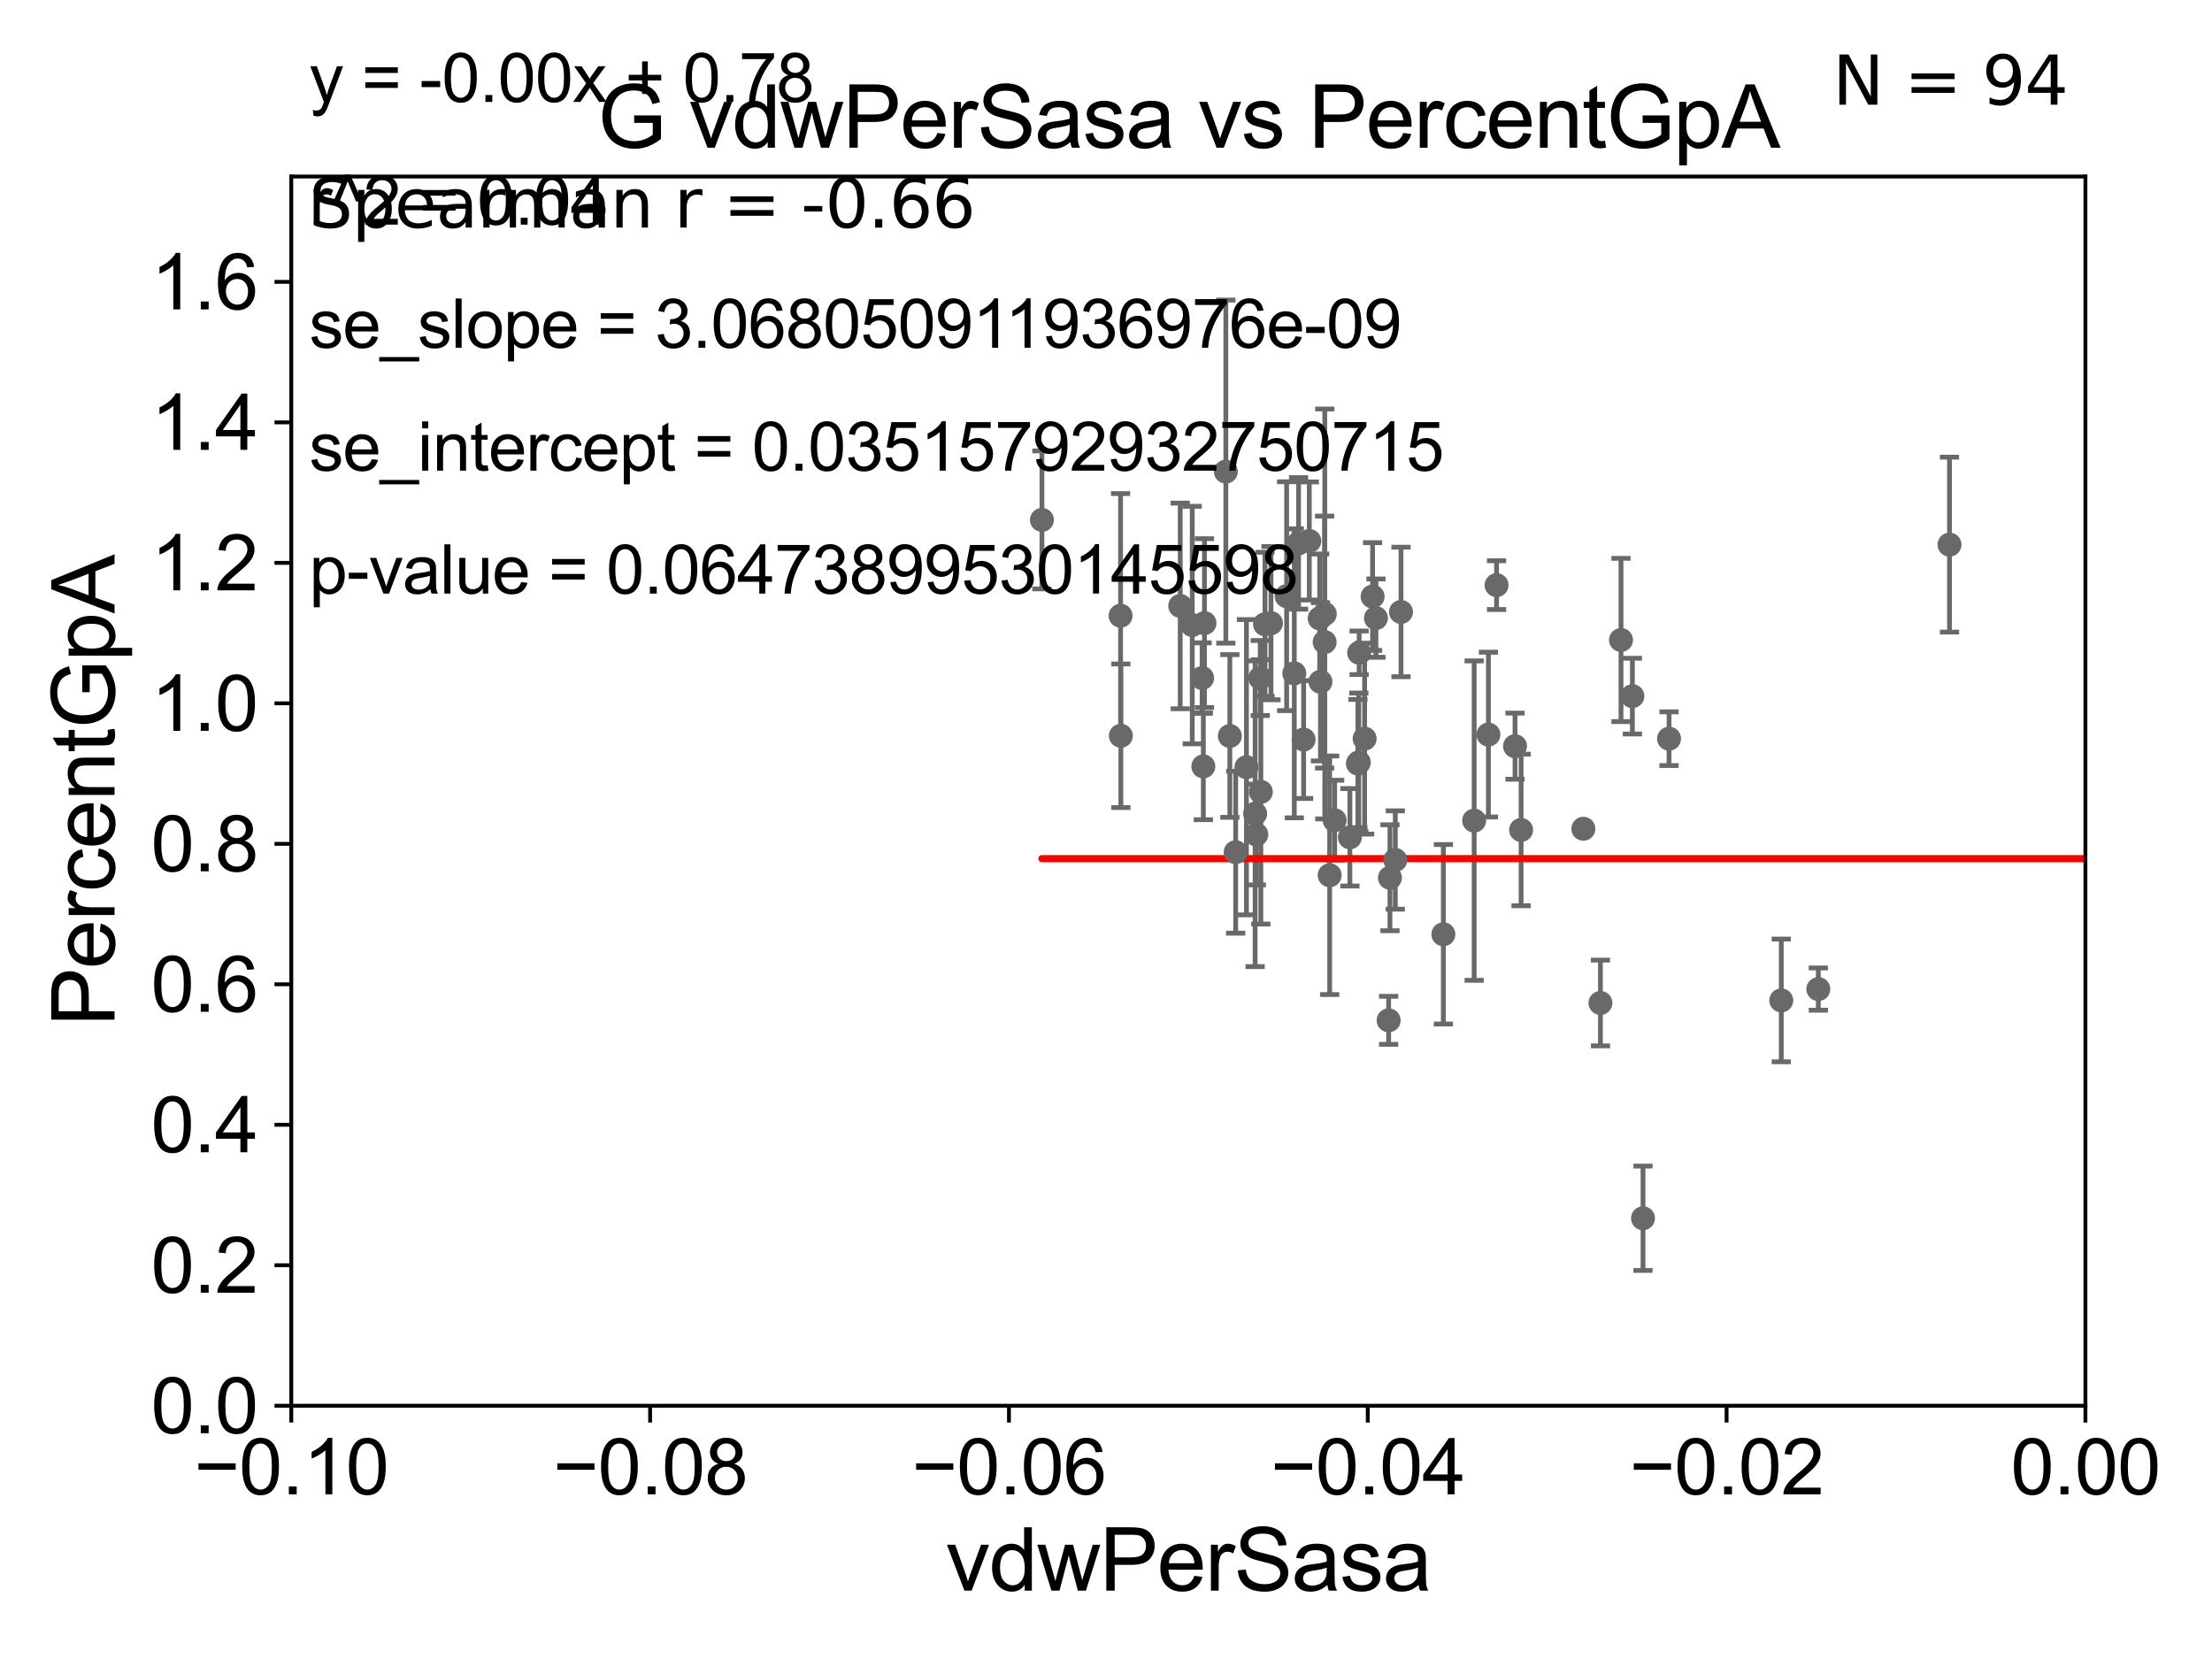<?xml version="1.0" encoding="utf-8" standalone="no"?>
<!DOCTYPE svg PUBLIC "-//W3C//DTD SVG 1.1//EN"
  "http://www.w3.org/Graphics/SVG/1.1/DTD/svg11.dtd">
<svg xmlns:xlink="http://www.w3.org/1999/xlink" width="460.8pt" height="345.6pt" viewBox="0 0 460.8 345.6" xmlns="http://www.w3.org/2000/svg" version="1.1">
 <defs>
  <style type="text/css">*{stroke-linejoin: round; stroke-linecap: butt}</style>
 </defs>
 <g id="figure_1">
  <g id="patch_1">
   <path d="M 0 345.6 
L 460.8 345.6 
L 460.8 0 
L 0 0 
z
" style="fill: #ffffff"/>
  </g>
  <g id="axes_1">
   <g id="patch_2">
    <path d="M 60.68 292.84 
L 434.43 292.84 
L 434.43 36.775 
L 60.68 36.775 
z
" style="fill: #ffffff"/>
   </g>
   <g id="PathCollection_1">
    <defs>
     <path id="m278e6a5fd3" d="M 0 1.118 
C 0.297 1.118 0.581 1 0.791 0.791 
C 1 0.581 1.118 0.297 1.118 0 
C 1.118 -0.297 1 -0.581 0.791 -0.791 
C 0.581 -1 0.297 -1.118 0 -1.118 
C -0.297 -1.118 -0.581 -1 -0.791 -0.791 
C -1 -0.581 -1.118 -0.297 -1.118 0 
C -1.118 0.297 -1 0.581 -0.791 0.791 
C -0.581 1 -0.297 1.118 0 1.118 
z
" style="stroke: #696969"/>
    </defs>
    <g clip-path="url(#p67fb6c56a9)">
     <use xlink:href="#m278e6a5fd3" x="262.533" y="141.24" style="fill: #696969; stroke: #696969"/>
     <use xlink:href="#m278e6a5fd3" x="623.373" y="264.219" style="fill: #696969; stroke: #696969"/>
     <use xlink:href="#m278e6a5fd3" x="821.899" y="246.482" style="fill: #696969; stroke: #696969"/>
     <use xlink:href="#m278e6a5fd3" x="502.962" y="223.65" style="fill: #696969; stroke: #696969"/>
     <use xlink:href="#m278e6a5fd3" x="554.219" y="258.495" style="fill: #696969; stroke: #696969"/>
     <use xlink:href="#m278e6a5fd3" x="458.239" y="238.43" style="fill: #696969; stroke: #696969"/>
     <use xlink:href="#m278e6a5fd3" x="593.717" y="191.082" style="fill: #696969; stroke: #696969"/>
     <use xlink:href="#m278e6a5fd3" x="284.276" y="153.873" style="fill: #696969; stroke: #696969"/>
     <use xlink:href="#m278e6a5fd3" x="286.632" y="128.76" style="fill: #696969; stroke: #696969"/>
     <use xlink:href="#m278e6a5fd3" x="281.209" y="174.428" style="fill: #696969; stroke: #696969"/>
     <use xlink:href="#m278e6a5fd3" x="18799.736" y="180.884" style="fill: #696969; stroke: #696969"/>
     <use xlink:href="#m278e6a5fd3" x="701.884" y="177.251" style="fill: #696969; stroke: #696969"/>
     <use xlink:href="#m278e6a5fd3" x="307.096" y="170.946" style="fill: #696969; stroke: #696969"/>
     <use xlink:href="#m278e6a5fd3" x="2559.594" y="243.637" style="fill: #696969; stroke: #696969"/>
     <use xlink:href="#m278e6a5fd3" x="9239.172" y="188.992" style="fill: #696969; stroke: #696969"/>
     <use xlink:href="#m278e6a5fd3" x="261.466" y="169.507" style="fill: #696969; stroke: #696969"/>
     <use xlink:href="#m278e6a5fd3" x="300.678" y="194.625" style="fill: #696969; stroke: #696969"/>
     <use xlink:href="#m278e6a5fd3" x="460.705" y="133.988" style="fill: #696969; stroke: #696969"/>
     <use xlink:href="#m278e6a5fd3" x="275.978" y="127.898" style="fill: #696969; stroke: #696969"/>
     <use xlink:href="#m278e6a5fd3" x="285.937" y="124.27" style="fill: #696969; stroke: #696969"/>
     <use xlink:href="#m278e6a5fd3" x="6394.505" y="255.418" style="fill: #696969; stroke: #696969"/>
     <use xlink:href="#m278e6a5fd3" x="316.872" y="172.893" style="fill: #696969; stroke: #696969"/>
     <use xlink:href="#m278e6a5fd3" x="333.4" y="208.938" style="fill: #696969; stroke: #696969"/>
     <use xlink:href="#m278e6a5fd3" x="2381.705" y="267.466" style="fill: #696969; stroke: #696969"/>
     <use xlink:href="#m278e6a5fd3" x="33178.6" y="267.466" style="fill: #696969; stroke: #696969"/>
     <use xlink:href="#m278e6a5fd3" x="33178.6" y="239.809" style="fill: #696969; stroke: #696969"/>
     <use xlink:href="#m278e6a5fd3" x="859.873" y="239.809" style="fill: #696969; stroke: #696969"/>
     <use xlink:href="#m278e6a5fd3" x="290.668" y="179.153" style="fill: #696969; stroke: #696969"/>
     <use xlink:href="#m278e6a5fd3" x="1037.906" y="250.581" style="fill: #696969; stroke: #696969"/>
     <use xlink:href="#m278e6a5fd3" x="33178.6" y="250.623" style="fill: #696969; stroke: #696969"/>
     <use xlink:href="#m278e6a5fd3" x="33178.6" y="271.646" style="fill: #696969; stroke: #696969"/>
     <use xlink:href="#m278e6a5fd3" x="972.966" y="271.795" style="fill: #696969; stroke: #696969"/>
     <use xlink:href="#m278e6a5fd3" x="250.678" y="159.655" style="fill: #696969; stroke: #696969"/>
     <use xlink:href="#m278e6a5fd3" x="342.269" y="253.784" style="fill: #696969; stroke: #696969"/>
     <use xlink:href="#m278e6a5fd3" x="33178.6" y="253.992" style="fill: #696969; stroke: #696969"/>
     <use xlink:href="#m278e6a5fd3" x="33178.6" y="207.221" style="fill: #696969; stroke: #696969"/>
     <use xlink:href="#m278e6a5fd3" x="378.79" y="206.043" style="fill: #696969; stroke: #696969"/>
     <use xlink:href="#m278e6a5fd3" x="8390.07" y="264.146" style="fill: #696969; stroke: #696969"/>
     <use xlink:href="#m278e6a5fd3" x="639.474" y="270.034" style="fill: #696969; stroke: #696969"/>
     <use xlink:href="#m278e6a5fd3" x="315.605" y="155.446" style="fill: #696969; stroke: #696969"/>
     <use xlink:href="#m278e6a5fd3" x="33178.6" y="164.146" style="fill: #696969; stroke: #696969"/>
     <use xlink:href="#m278e6a5fd3" x="33178.6" y="161.94" style="fill: #696969; stroke: #696969"/>
     <use xlink:href="#m278e6a5fd3" x="310.063" y="153.029" style="fill: #696969; stroke: #696969"/>
     <use xlink:href="#m278e6a5fd3" x="5973.367" y="258.335" style="fill: #696969; stroke: #696969"/>
     <use xlink:href="#m278e6a5fd3" x="337.684" y="133.316" style="fill: #696969; stroke: #696969"/>
     <use xlink:href="#m278e6a5fd3" x="542.85" y="163.969" style="fill: #696969; stroke: #696969"/>
     <use xlink:href="#m278e6a5fd3" x="282.877" y="159.059" style="fill: #696969; stroke: #696969"/>
     <use xlink:href="#m278e6a5fd3" x="347.691" y="153.884" style="fill: #696969; stroke: #696969"/>
     <use xlink:href="#m278e6a5fd3" x="9557.26" y="166.416" style="fill: #696969; stroke: #696969"/>
     <use xlink:href="#m278e6a5fd3" x="269.625" y="140.27" style="fill: #696969; stroke: #696969"/>
     <use xlink:href="#m278e6a5fd3" x="256.2" y="153.321" style="fill: #696969; stroke: #696969"/>
     <use xlink:href="#m278e6a5fd3" x="275.948" y="133.761" style="fill: #696969; stroke: #696969"/>
     <use xlink:href="#m278e6a5fd3" x="264.768" y="129.815" style="fill: #696969; stroke: #696969"/>
     <use xlink:href="#m278e6a5fd3" x="275.077" y="142.026" style="fill: #696969; stroke: #696969"/>
     <use xlink:href="#m278e6a5fd3" x="406.117" y="113.457" style="fill: #696969; stroke: #696969"/>
     <use xlink:href="#m278e6a5fd3" x="250.913" y="129.809" style="fill: #696969; stroke: #696969"/>
     <use xlink:href="#m278e6a5fd3" x="262.658" y="164.96" style="fill: #696969; stroke: #696969"/>
     <use xlink:href="#m278e6a5fd3" x="1493.476" y="143.356" style="fill: #696969; stroke: #696969"/>
     <use xlink:href="#m278e6a5fd3" x="259.658" y="159.824" style="fill: #696969; stroke: #696969"/>
     <use xlink:href="#m278e6a5fd3" x="278.035" y="170.873" style="fill: #696969; stroke: #696969"/>
     <use xlink:href="#m278e6a5fd3" x="217.054" y="108.307" style="fill: #696969; stroke: #696969"/>
     <use xlink:href="#m278e6a5fd3" x="263.524" y="130.045" style="fill: #696969; stroke: #696969"/>
     <use xlink:href="#m278e6a5fd3" x="270.515" y="113.195" style="fill: #696969; stroke: #696969"/>
     <use xlink:href="#m278e6a5fd3" x="271.57" y="154.059" style="fill: #696969; stroke: #696969"/>
     <use xlink:href="#m278e6a5fd3" x="250.425" y="141.241" style="fill: #696969; stroke: #696969"/>
     <use xlink:href="#m278e6a5fd3" x="245.865" y="126.225" style="fill: #696969; stroke: #696969"/>
     <use xlink:href="#m278e6a5fd3" x="283.066" y="158.81" style="fill: #696969; stroke: #696969"/>
     <use xlink:href="#m278e6a5fd3" x="248.367" y="130.211" style="fill: #696969; stroke: #696969"/>
     <use xlink:href="#m278e6a5fd3" x="2450.241" y="160.814" style="fill: #696969; stroke: #696969"/>
     <use xlink:href="#m278e6a5fd3" x="257.416" y="177.53" style="fill: #696969; stroke: #696969"/>
     <use xlink:href="#m278e6a5fd3" x="33178.6" y="189.295" style="fill: #696969; stroke: #696969"/>
     <use xlink:href="#m278e6a5fd3" x="33178.6" y="165.21" style="fill: #696969; stroke: #696969"/>
     <use xlink:href="#m278e6a5fd3" x="488.113" y="150.001" style="fill: #696969; stroke: #696969"/>
     <use xlink:href="#m278e6a5fd3" x="33178.6" y="150.025" style="fill: #696969; stroke: #696969"/>
     <use xlink:href="#m278e6a5fd3" x="33178.6" y="132.554" style="fill: #696969; stroke: #696969"/>
     <use xlink:href="#m278e6a5fd3" x="311.76" y="121.894" style="fill: #696969; stroke: #696969"/>
     <use xlink:href="#m278e6a5fd3" x="289.55" y="182.855" style="fill: #696969; stroke: #696969"/>
     <use xlink:href="#m278e6a5fd3" x="329.841" y="172.647" style="fill: #696969; stroke: #696969"/>
     <use xlink:href="#m278e6a5fd3" x="291.855" y="127.485" style="fill: #696969; stroke: #696969"/>
     <use xlink:href="#m278e6a5fd3" x="1999.325" y="151.474" style="fill: #696969; stroke: #696969"/>
     <use xlink:href="#m278e6a5fd3" x="3380.517" y="132.439" style="fill: #696969; stroke: #696969"/>
     <use xlink:href="#m278e6a5fd3" x="268.029" y="124.199" style="fill: #696969; stroke: #696969"/>
     <use xlink:href="#m278e6a5fd3" x="289.279" y="212.55" style="fill: #696969; stroke: #696969"/>
     <use xlink:href="#m278e6a5fd3" x="255.366" y="98.244" style="fill: #696969; stroke: #696969"/>
     <use xlink:href="#m278e6a5fd3" x="261.716" y="173.84" style="fill: #696969; stroke: #696969"/>
     <use xlink:href="#m278e6a5fd3" x="272.752" y="112.694" style="fill: #696969; stroke: #696969"/>
     <use xlink:href="#m278e6a5fd3" x="233.496" y="153.276" style="fill: #696969; stroke: #696969"/>
     <use xlink:href="#m278e6a5fd3" x="283.136" y="135.984" style="fill: #696969; stroke: #696969"/>
     <use xlink:href="#m278e6a5fd3" x="340.057" y="145.017" style="fill: #696969; stroke: #696969"/>
     <use xlink:href="#m278e6a5fd3" x="276.994" y="182.332" style="fill: #696969; stroke: #696969"/>
     <use xlink:href="#m278e6a5fd3" x="233.437" y="128.271" style="fill: #696969; stroke: #696969"/>
     <use xlink:href="#m278e6a5fd3" x="371.073" y="208.407" style="fill: #696969; stroke: #696969"/>
     <use xlink:href="#m278e6a5fd3" x="914.784" y="170.955" style="fill: #696969; stroke: #696969"/>
     <use xlink:href="#m278e6a5fd3" x="274.915" y="128.83" style="fill: #696969; stroke: #696969"/>
     <use xlink:href="#m278e6a5fd3" x="21879.995" y="170.644" style="fill: #696969; stroke: #696969"/>
     <use xlink:href="#m278e6a5fd3" x="11778.153" y="248.006" style="fill: #696969; stroke: #696969"/>
    </g>
   </g>
   <g id="matplotlib.axis_1">
    <g id="xtick_1">
     <g id="line2d_1">
      <defs>
       <path id="m8764c58478" d="M 0 0 
L 0 3.5 
" style="stroke: #000000; stroke-width: 0.8"/>
      </defs>
      <g>
       <use xlink:href="#m8764c58478" x="60.68" y="292.84" style="stroke: #000000; stroke-width: 0.8"/>
      </g>
     </g>
     <g id="text_1">
      <!-- −0.10 -->
      <g transform="translate(40.439 311.293)scale(0.16 -0.16)">
       <defs>
        <path id="ArialMT-2212" d="M 3381 1997 
L 356 1997 
L 356 2522 
L 3381 2522 
L 3381 1997 
z
" transform="scale(0.016)"/>
        <path id="ArialMT-30" d="M 266 2259 
Q 266 3072 433 3567 
Q 600 4063 929 4331 
Q 1259 4600 1759 4600 
Q 2128 4600 2406 4451 
Q 2684 4303 2865 4023 
Q 3047 3744 3150 3342 
Q 3253 2941 3253 2259 
Q 3253 1453 3087 958 
Q 2922 463 2592 192 
Q 2263 -78 1759 -78 
Q 1097 -78 719 397 
Q 266 969 266 2259 
z
M 844 2259 
Q 844 1131 1108 757 
Q 1372 384 1759 384 
Q 2147 384 2411 759 
Q 2675 1134 2675 2259 
Q 2675 3391 2411 3762 
Q 2147 4134 1753 4134 
Q 1366 4134 1134 3806 
Q 844 3388 844 2259 
z
" transform="scale(0.016)"/>
        <path id="ArialMT-2e" d="M 581 0 
L 581 641 
L 1222 641 
L 1222 0 
L 581 0 
z
" transform="scale(0.016)"/>
        <path id="ArialMT-31" d="M 2384 0 
L 1822 0 
L 1822 3584 
Q 1619 3391 1289 3197 
Q 959 3003 697 2906 
L 697 3450 
Q 1169 3672 1522 3987 
Q 1875 4303 2022 4600 
L 2384 4600 
L 2384 0 
z
" transform="scale(0.016)"/>
       </defs>
       <use xlink:href="#ArialMT-2212"/>
       <use xlink:href="#ArialMT-30" x="58.398"/>
       <use xlink:href="#ArialMT-2e" x="114.014"/>
       <use xlink:href="#ArialMT-31" x="141.797"/>
       <use xlink:href="#ArialMT-30" x="197.412"/>
      </g>
     </g>
    </g>
    <g id="xtick_2">
     <g id="line2d_2">
      <g>
       <use xlink:href="#m8764c58478" x="135.43" y="292.84" style="stroke: #000000; stroke-width: 0.8"/>
      </g>
     </g>
     <g id="text_2">
      <!-- −0.08 -->
      <g transform="translate(115.189 311.293)scale(0.16 -0.16)">
       <defs>
        <path id="ArialMT-38" d="M 1131 2484 
Q 781 2613 612 2850 
Q 444 3088 444 3419 
Q 444 3919 803 4259 
Q 1163 4600 1759 4600 
Q 2359 4600 2725 4251 
Q 3091 3903 3091 3403 
Q 3091 3084 2923 2848 
Q 2756 2613 2416 2484 
Q 2838 2347 3058 2040 
Q 3278 1734 3278 1309 
Q 3278 722 2862 322 
Q 2447 -78 1769 -78 
Q 1091 -78 675 323 
Q 259 725 259 1325 
Q 259 1772 486 2073 
Q 713 2375 1131 2484 
z
M 1019 3438 
Q 1019 3113 1228 2906 
Q 1438 2700 1772 2700 
Q 2097 2700 2305 2904 
Q 2513 3109 2513 3406 
Q 2513 3716 2298 3927 
Q 2084 4138 1766 4138 
Q 1444 4138 1231 3931 
Q 1019 3725 1019 3438 
z
M 838 1322 
Q 838 1081 952 856 
Q 1066 631 1291 507 
Q 1516 384 1775 384 
Q 2178 384 2440 643 
Q 2703 903 2703 1303 
Q 2703 1709 2433 1975 
Q 2163 2241 1756 2241 
Q 1359 2241 1098 1978 
Q 838 1716 838 1322 
z
" transform="scale(0.016)"/>
       </defs>
       <use xlink:href="#ArialMT-2212"/>
       <use xlink:href="#ArialMT-30" x="58.398"/>
       <use xlink:href="#ArialMT-2e" x="114.014"/>
       <use xlink:href="#ArialMT-30" x="141.797"/>
       <use xlink:href="#ArialMT-38" x="197.412"/>
      </g>
     </g>
    </g>
    <g id="xtick_3">
     <g id="line2d_3">
      <g>
       <use xlink:href="#m8764c58478" x="210.18" y="292.84" style="stroke: #000000; stroke-width: 0.8"/>
      </g>
     </g>
     <g id="text_3">
      <!-- −0.06 -->
      <g transform="translate(189.939 311.293)scale(0.16 -0.16)">
       <defs>
        <path id="ArialMT-36" d="M 3184 3459 
L 2625 3416 
Q 2550 3747 2413 3897 
Q 2184 4138 1850 4138 
Q 1581 4138 1378 3988 
Q 1113 3794 959 3422 
Q 806 3050 800 2363 
Q 1003 2672 1297 2822 
Q 1591 2972 1913 2972 
Q 2475 2972 2870 2558 
Q 3266 2144 3266 1488 
Q 3266 1056 3080 686 
Q 2894 316 2569 119 
Q 2244 -78 1831 -78 
Q 1128 -78 684 439 
Q 241 956 241 2144 
Q 241 3472 731 4075 
Q 1159 4600 1884 4600 
Q 2425 4600 2770 4297 
Q 3116 3994 3184 3459 
z
M 888 1484 
Q 888 1194 1011 928 
Q 1134 663 1356 523 
Q 1578 384 1822 384 
Q 2178 384 2434 671 
Q 2691 959 2691 1453 
Q 2691 1928 2437 2201 
Q 2184 2475 1800 2475 
Q 1419 2475 1153 2201 
Q 888 1928 888 1484 
z
" transform="scale(0.016)"/>
       </defs>
       <use xlink:href="#ArialMT-2212"/>
       <use xlink:href="#ArialMT-30" x="58.398"/>
       <use xlink:href="#ArialMT-2e" x="114.014"/>
       <use xlink:href="#ArialMT-30" x="141.797"/>
       <use xlink:href="#ArialMT-36" x="197.412"/>
      </g>
     </g>
    </g>
    <g id="xtick_4">
     <g id="line2d_4">
      <g>
       <use xlink:href="#m8764c58478" x="284.93" y="292.84" style="stroke: #000000; stroke-width: 0.8"/>
      </g>
     </g>
     <g id="text_4">
      <!-- −0.04 -->
      <g transform="translate(264.689 311.293)scale(0.16 -0.16)">
       <defs>
        <path id="ArialMT-34" d="M 2069 0 
L 2069 1097 
L 81 1097 
L 81 1613 
L 2172 4581 
L 2631 4581 
L 2631 1613 
L 3250 1613 
L 3250 1097 
L 2631 1097 
L 2631 0 
L 2069 0 
z
M 2069 1613 
L 2069 3678 
L 634 1613 
L 2069 1613 
z
" transform="scale(0.016)"/>
       </defs>
       <use xlink:href="#ArialMT-2212"/>
       <use xlink:href="#ArialMT-30" x="58.398"/>
       <use xlink:href="#ArialMT-2e" x="114.014"/>
       <use xlink:href="#ArialMT-30" x="141.797"/>
       <use xlink:href="#ArialMT-34" x="197.412"/>
      </g>
     </g>
    </g>
    <g id="xtick_5">
     <g id="line2d_5">
      <g>
       <use xlink:href="#m8764c58478" x="359.68" y="292.84" style="stroke: #000000; stroke-width: 0.8"/>
      </g>
     </g>
     <g id="text_5">
      <!-- −0.02 -->
      <g transform="translate(339.439 311.293)scale(0.16 -0.16)">
       <defs>
        <path id="ArialMT-32" d="M 3222 541 
L 3222 0 
L 194 0 
Q 188 203 259 391 
Q 375 700 629 1000 
Q 884 1300 1366 1694 
Q 2113 2306 2375 2664 
Q 2638 3022 2638 3341 
Q 2638 3675 2398 3904 
Q 2159 4134 1775 4134 
Q 1369 4134 1125 3890 
Q 881 3647 878 3216 
L 300 3275 
Q 359 3922 746 4261 
Q 1134 4600 1788 4600 
Q 2447 4600 2831 4234 
Q 3216 3869 3216 3328 
Q 3216 3053 3103 2787 
Q 2991 2522 2730 2228 
Q 2469 1934 1863 1422 
Q 1356 997 1212 845 
Q 1069 694 975 541 
L 3222 541 
z
" transform="scale(0.016)"/>
       </defs>
       <use xlink:href="#ArialMT-2212"/>
       <use xlink:href="#ArialMT-30" x="58.398"/>
       <use xlink:href="#ArialMT-2e" x="114.014"/>
       <use xlink:href="#ArialMT-30" x="141.797"/>
       <use xlink:href="#ArialMT-32" x="197.412"/>
      </g>
     </g>
    </g>
    <g id="xtick_6">
     <g id="line2d_6">
      <g>
       <use xlink:href="#m8764c58478" x="434.43" y="292.84" style="stroke: #000000; stroke-width: 0.8"/>
      </g>
     </g>
     <g id="text_6">
      <!-- 0.00 -->
      <g transform="translate(418.861 311.293)scale(0.16 -0.16)">
       <use xlink:href="#ArialMT-30"/>
       <use xlink:href="#ArialMT-2e" x="55.615"/>
       <use xlink:href="#ArialMT-30" x="83.398"/>
       <use xlink:href="#ArialMT-30" x="139.014"/>
      </g>
     </g>
    </g>
    <g id="text_7">
     <!-- vdwPerSasa -->
     <g transform="translate(197.033 331.357)scale(0.18 -0.18)">
      <defs>
       <path id="ArialMT-76" d="M 1344 0 
L 81 3319 
L 675 3319 
L 1388 1331 
Q 1503 1009 1600 663 
Q 1675 925 1809 1294 
L 2547 3319 
L 3125 3319 
L 1869 0 
L 1344 0 
z
" transform="scale(0.016)"/>
       <path id="ArialMT-64" d="M 2575 0 
L 2575 419 
Q 2259 -75 1647 -75 
Q 1250 -75 917 144 
Q 584 363 401 755 
Q 219 1147 219 1656 
Q 219 2153 384 2558 
Q 550 2963 881 3178 
Q 1213 3394 1622 3394 
Q 1922 3394 2156 3267 
Q 2391 3141 2538 2938 
L 2538 4581 
L 3097 4581 
L 3097 0 
L 2575 0 
z
M 797 1656 
Q 797 1019 1065 703 
Q 1334 388 1700 388 
Q 2069 388 2326 689 
Q 2584 991 2584 1609 
Q 2584 2291 2321 2609 
Q 2059 2928 1675 2928 
Q 1300 2928 1048 2622 
Q 797 2316 797 1656 
z
" transform="scale(0.016)"/>
       <path id="ArialMT-77" d="M 1034 0 
L 19 3319 
L 600 3319 
L 1128 1403 
L 1325 691 
Q 1338 744 1497 1375 
L 2025 3319 
L 2603 3319 
L 3100 1394 
L 3266 759 
L 3456 1400 
L 4025 3319 
L 4572 3319 
L 3534 0 
L 2950 0 
L 2422 1988 
L 2294 2553 
L 1622 0 
L 1034 0 
z
" transform="scale(0.016)"/>
       <path id="ArialMT-50" d="M 494 0 
L 494 4581 
L 2222 4581 
Q 2678 4581 2919 4538 
Q 3256 4481 3484 4323 
Q 3713 4166 3852 3881 
Q 3991 3597 3991 3256 
Q 3991 2672 3619 2267 
Q 3247 1863 2275 1863 
L 1100 1863 
L 1100 0 
L 494 0 
z
M 1100 2403 
L 2284 2403 
Q 2872 2403 3119 2622 
Q 3366 2841 3366 3238 
Q 3366 3525 3220 3729 
Q 3075 3934 2838 4000 
Q 2684 4041 2272 4041 
L 1100 4041 
L 1100 2403 
z
" transform="scale(0.016)"/>
       <path id="ArialMT-65" d="M 2694 1069 
L 3275 997 
Q 3138 488 2766 206 
Q 2394 -75 1816 -75 
Q 1088 -75 661 373 
Q 234 822 234 1631 
Q 234 2469 665 2931 
Q 1097 3394 1784 3394 
Q 2450 3394 2872 2941 
Q 3294 2488 3294 1666 
Q 3294 1616 3291 1516 
L 816 1516 
Q 847 969 1125 678 
Q 1403 388 1819 388 
Q 2128 388 2347 550 
Q 2566 713 2694 1069 
z
M 847 1978 
L 2700 1978 
Q 2663 2397 2488 2606 
Q 2219 2931 1791 2931 
Q 1403 2931 1139 2672 
Q 875 2413 847 1978 
z
" transform="scale(0.016)"/>
       <path id="ArialMT-72" d="M 416 0 
L 416 3319 
L 922 3319 
L 922 2816 
Q 1116 3169 1280 3281 
Q 1444 3394 1641 3394 
Q 1925 3394 2219 3213 
L 2025 2691 
Q 1819 2813 1613 2813 
Q 1428 2813 1281 2702 
Q 1134 2591 1072 2394 
Q 978 2094 978 1738 
L 978 0 
L 416 0 
z
" transform="scale(0.016)"/>
       <path id="ArialMT-53" d="M 288 1472 
L 859 1522 
Q 900 1178 1048 958 
Q 1197 738 1509 602 
Q 1822 466 2213 466 
Q 2559 466 2825 569 
Q 3091 672 3220 851 
Q 3350 1031 3350 1244 
Q 3350 1459 3225 1620 
Q 3100 1781 2813 1891 
Q 2628 1963 1997 2114 
Q 1366 2266 1113 2400 
Q 784 2572 623 2826 
Q 463 3081 463 3397 
Q 463 3744 659 4045 
Q 856 4347 1234 4503 
Q 1613 4659 2075 4659 
Q 2584 4659 2973 4495 
Q 3363 4331 3572 4012 
Q 3781 3694 3797 3291 
L 3216 3247 
Q 3169 3681 2898 3903 
Q 2628 4125 2100 4125 
Q 1550 4125 1298 3923 
Q 1047 3722 1047 3438 
Q 1047 3191 1225 3031 
Q 1400 2872 2139 2705 
Q 2878 2538 3153 2413 
Q 3553 2228 3743 1945 
Q 3934 1663 3934 1294 
Q 3934 928 3725 604 
Q 3516 281 3123 101 
Q 2731 -78 2241 -78 
Q 1619 -78 1198 103 
Q 778 284 539 648 
Q 300 1013 288 1472 
z
" transform="scale(0.016)"/>
       <path id="ArialMT-61" d="M 2588 409 
Q 2275 144 1986 34 
Q 1697 -75 1366 -75 
Q 819 -75 525 192 
Q 231 459 231 875 
Q 231 1119 342 1320 
Q 453 1522 633 1644 
Q 813 1766 1038 1828 
Q 1203 1872 1538 1913 
Q 2219 1994 2541 2106 
Q 2544 2222 2544 2253 
Q 2544 2597 2384 2738 
Q 2169 2928 1744 2928 
Q 1347 2928 1158 2789 
Q 969 2650 878 2297 
L 328 2372 
Q 403 2725 575 2942 
Q 747 3159 1072 3276 
Q 1397 3394 1825 3394 
Q 2250 3394 2515 3294 
Q 2781 3194 2906 3042 
Q 3031 2891 3081 2659 
Q 3109 2516 3109 2141 
L 3109 1391 
Q 3109 606 3145 398 
Q 3181 191 3288 0 
L 2700 0 
Q 2613 175 2588 409 
z
M 2541 1666 
Q 2234 1541 1622 1453 
Q 1275 1403 1131 1340 
Q 988 1278 909 1158 
Q 831 1038 831 891 
Q 831 666 1001 516 
Q 1172 366 1500 366 
Q 1825 366 2078 508 
Q 2331 650 2450 897 
Q 2541 1088 2541 1459 
L 2541 1666 
z
" transform="scale(0.016)"/>
       <path id="ArialMT-73" d="M 197 991 
L 753 1078 
Q 800 744 1014 566 
Q 1228 388 1613 388 
Q 2000 388 2187 545 
Q 2375 703 2375 916 
Q 2375 1106 2209 1216 
Q 2094 1291 1634 1406 
Q 1016 1563 777 1677 
Q 538 1791 414 1992 
Q 291 2194 291 2438 
Q 291 2659 392 2848 
Q 494 3038 669 3163 
Q 800 3259 1026 3326 
Q 1253 3394 1513 3394 
Q 1903 3394 2198 3281 
Q 2494 3169 2634 2976 
Q 2775 2784 2828 2463 
L 2278 2388 
Q 2241 2644 2061 2787 
Q 1881 2931 1553 2931 
Q 1166 2931 1000 2803 
Q 834 2675 834 2503 
Q 834 2394 903 2306 
Q 972 2216 1119 2156 
Q 1203 2125 1616 2013 
Q 2213 1853 2448 1751 
Q 2684 1650 2818 1456 
Q 2953 1263 2953 975 
Q 2953 694 2789 445 
Q 2625 197 2315 61 
Q 2006 -75 1616 -75 
Q 969 -75 630 194 
Q 291 463 197 991 
z
" transform="scale(0.016)"/>
      </defs>
      <use xlink:href="#ArialMT-76"/>
      <use xlink:href="#ArialMT-64" x="50"/>
      <use xlink:href="#ArialMT-77" x="105.615"/>
      <use xlink:href="#ArialMT-50" x="177.832"/>
      <use xlink:href="#ArialMT-65" x="244.531"/>
      <use xlink:href="#ArialMT-72" x="300.146"/>
      <use xlink:href="#ArialMT-53" x="333.447"/>
      <use xlink:href="#ArialMT-61" x="400.146"/>
      <use xlink:href="#ArialMT-73" x="455.762"/>
      <use xlink:href="#ArialMT-61" x="505.762"/>
     </g>
    </g>
   </g>
   <g id="matplotlib.axis_2">
    <g id="ytick_1">
     <g id="line2d_7">
      <defs>
       <path id="mc5e4f889a5" d="M 0 0 
L -3.5 0 
" style="stroke: #000000; stroke-width: 0.8"/>
      </defs>
      <g>
       <use xlink:href="#mc5e4f889a5" x="60.68" y="292.84" style="stroke: #000000; stroke-width: 0.8"/>
      </g>
     </g>
     <g id="text_8">
      <!-- 0.0 -->
      <g transform="translate(31.44 298.566)scale(0.16 -0.16)">
       <use xlink:href="#ArialMT-30"/>
       <use xlink:href="#ArialMT-2e" x="55.615"/>
       <use xlink:href="#ArialMT-30" x="83.398"/>
      </g>
     </g>
    </g>
    <g id="ytick_2">
     <g id="line2d_8">
      <g>
       <use xlink:href="#mc5e4f889a5" x="60.68" y="263.575" style="stroke: #000000; stroke-width: 0.8"/>
      </g>
     </g>
     <g id="text_9">
      <!-- 0.2 -->
      <g transform="translate(31.44 269.302)scale(0.16 -0.16)">
       <use xlink:href="#ArialMT-30"/>
       <use xlink:href="#ArialMT-2e" x="55.615"/>
       <use xlink:href="#ArialMT-32" x="83.398"/>
      </g>
     </g>
    </g>
    <g id="ytick_3">
     <g id="line2d_9">
      <g>
       <use xlink:href="#mc5e4f889a5" x="60.68" y="234.311" style="stroke: #000000; stroke-width: 0.8"/>
      </g>
     </g>
     <g id="text_10">
      <!-- 0.4 -->
      <g transform="translate(31.44 240.037)scale(0.16 -0.16)">
       <use xlink:href="#ArialMT-30"/>
       <use xlink:href="#ArialMT-2e" x="55.615"/>
       <use xlink:href="#ArialMT-34" x="83.398"/>
      </g>
     </g>
    </g>
    <g id="ytick_4">
     <g id="line2d_10">
      <g>
       <use xlink:href="#mc5e4f889a5" x="60.68" y="205.046" style="stroke: #000000; stroke-width: 0.8"/>
      </g>
     </g>
     <g id="text_11">
      <!-- 0.6 -->
      <g transform="translate(31.44 210.772)scale(0.16 -0.16)">
       <use xlink:href="#ArialMT-30"/>
       <use xlink:href="#ArialMT-2e" x="55.615"/>
       <use xlink:href="#ArialMT-36" x="83.398"/>
      </g>
     </g>
    </g>
    <g id="ytick_5">
     <g id="line2d_11">
      <g>
       <use xlink:href="#mc5e4f889a5" x="60.68" y="175.782" style="stroke: #000000; stroke-width: 0.8"/>
      </g>
     </g>
     <g id="text_12">
      <!-- 0.8 -->
      <g transform="translate(31.44 181.508)scale(0.16 -0.16)">
       <use xlink:href="#ArialMT-30"/>
       <use xlink:href="#ArialMT-2e" x="55.615"/>
       <use xlink:href="#ArialMT-38" x="83.398"/>
      </g>
     </g>
    </g>
    <g id="ytick_6">
     <g id="line2d_12">
      <g>
       <use xlink:href="#mc5e4f889a5" x="60.68" y="146.517" style="stroke: #000000; stroke-width: 0.8"/>
      </g>
     </g>
     <g id="text_13">
      <!-- 1.0 -->
      <g transform="translate(31.44 152.243)scale(0.16 -0.16)">
       <use xlink:href="#ArialMT-31"/>
       <use xlink:href="#ArialMT-2e" x="55.615"/>
       <use xlink:href="#ArialMT-30" x="83.398"/>
      </g>
     </g>
    </g>
    <g id="ytick_7">
     <g id="line2d_13">
      <g>
       <use xlink:href="#mc5e4f889a5" x="60.68" y="117.252" style="stroke: #000000; stroke-width: 0.8"/>
      </g>
     </g>
     <g id="text_14">
      <!-- 1.2 -->
      <g transform="translate(31.44 122.979)scale(0.16 -0.16)">
       <use xlink:href="#ArialMT-31"/>
       <use xlink:href="#ArialMT-2e" x="55.615"/>
       <use xlink:href="#ArialMT-32" x="83.398"/>
      </g>
     </g>
    </g>
    <g id="ytick_8">
     <g id="line2d_14">
      <g>
       <use xlink:href="#mc5e4f889a5" x="60.68" y="87.988" style="stroke: #000000; stroke-width: 0.8"/>
      </g>
     </g>
     <g id="text_15">
      <!-- 1.4 -->
      <g transform="translate(31.44 93.714)scale(0.16 -0.16)">
       <use xlink:href="#ArialMT-31"/>
       <use xlink:href="#ArialMT-2e" x="55.615"/>
       <use xlink:href="#ArialMT-34" x="83.398"/>
      </g>
     </g>
    </g>
    <g id="ytick_9">
     <g id="line2d_15">
      <g>
       <use xlink:href="#mc5e4f889a5" x="60.68" y="58.723" style="stroke: #000000; stroke-width: 0.8"/>
      </g>
     </g>
     <g id="text_16">
      <!-- 1.6 -->
      <g transform="translate(31.44 64.45)scale(0.16 -0.16)">
       <use xlink:href="#ArialMT-31"/>
       <use xlink:href="#ArialMT-2e" x="55.615"/>
       <use xlink:href="#ArialMT-36" x="83.398"/>
      </g>
     </g>
    </g>
    <g id="text_17">
     <!-- PercentGpA -->
     <g transform="translate(23.863 213.831)rotate(-90)scale(0.18 -0.18)">
      <defs>
       <path id="ArialMT-63" d="M 2588 1216 
L 3141 1144 
Q 3050 572 2676 248 
Q 2303 -75 1759 -75 
Q 1078 -75 664 370 
Q 250 816 250 1647 
Q 250 2184 428 2587 
Q 606 2991 970 3192 
Q 1334 3394 1763 3394 
Q 2303 3394 2647 3120 
Q 2991 2847 3088 2344 
L 2541 2259 
Q 2463 2594 2264 2762 
Q 2066 2931 1784 2931 
Q 1359 2931 1093 2626 
Q 828 2322 828 1663 
Q 828 994 1084 691 
Q 1341 388 1753 388 
Q 2084 388 2306 591 
Q 2528 794 2588 1216 
z
" transform="scale(0.016)"/>
       <path id="ArialMT-6e" d="M 422 0 
L 422 3319 
L 928 3319 
L 928 2847 
Q 1294 3394 1984 3394 
Q 2284 3394 2536 3286 
Q 2788 3178 2913 3003 
Q 3038 2828 3088 2588 
Q 3119 2431 3119 2041 
L 3119 0 
L 2556 0 
L 2556 2019 
Q 2556 2363 2490 2533 
Q 2425 2703 2258 2804 
Q 2091 2906 1866 2906 
Q 1506 2906 1245 2678 
Q 984 2450 984 1813 
L 984 0 
L 422 0 
z
" transform="scale(0.016)"/>
       <path id="ArialMT-74" d="M 1650 503 
L 1731 6 
Q 1494 -44 1306 -44 
Q 1000 -44 831 53 
Q 663 150 594 308 
Q 525 466 525 972 
L 525 2881 
L 113 2881 
L 113 3319 
L 525 3319 
L 525 4141 
L 1084 4478 
L 1084 3319 
L 1650 3319 
L 1650 2881 
L 1084 2881 
L 1084 941 
Q 1084 700 1114 631 
Q 1144 563 1211 522 
Q 1278 481 1403 481 
Q 1497 481 1650 503 
z
" transform="scale(0.016)"/>
       <path id="ArialMT-47" d="M 2638 1797 
L 2638 2334 
L 4578 2338 
L 4578 638 
Q 4131 281 3656 101 
Q 3181 -78 2681 -78 
Q 2006 -78 1454 211 
Q 903 500 622 1047 
Q 341 1594 341 2269 
Q 341 2938 620 3517 
Q 900 4097 1425 4378 
Q 1950 4659 2634 4659 
Q 3131 4659 3532 4498 
Q 3934 4338 4162 4050 
Q 4391 3763 4509 3300 
L 3963 3150 
Q 3859 3500 3706 3700 
Q 3553 3900 3268 4020 
Q 2984 4141 2638 4141 
Q 2222 4141 1919 4014 
Q 1616 3888 1430 3681 
Q 1244 3475 1141 3228 
Q 966 2803 966 2306 
Q 966 1694 1177 1281 
Q 1388 869 1791 669 
Q 2194 469 2647 469 
Q 3041 469 3416 620 
Q 3791 772 3984 944 
L 3984 1797 
L 2638 1797 
z
" transform="scale(0.016)"/>
       <path id="ArialMT-70" d="M 422 -1272 
L 422 3319 
L 934 3319 
L 934 2888 
Q 1116 3141 1344 3267 
Q 1572 3394 1897 3394 
Q 2322 3394 2647 3175 
Q 2972 2956 3137 2557 
Q 3303 2159 3303 1684 
Q 3303 1175 3120 767 
Q 2938 359 2589 142 
Q 2241 -75 1856 -75 
Q 1575 -75 1351 44 
Q 1128 163 984 344 
L 984 -1272 
L 422 -1272 
z
M 931 1641 
Q 931 1000 1190 694 
Q 1450 388 1819 388 
Q 2194 388 2461 705 
Q 2728 1022 2728 1688 
Q 2728 2322 2467 2637 
Q 2206 2953 1844 2953 
Q 1484 2953 1207 2617 
Q 931 2281 931 1641 
z
" transform="scale(0.016)"/>
       <path id="ArialMT-41" d="M -9 0 
L 1750 4581 
L 2403 4581 
L 4278 0 
L 3588 0 
L 3053 1388 
L 1138 1388 
L 634 0 
L -9 0 
z
M 1313 1881 
L 2866 1881 
L 2388 3150 
Q 2169 3728 2063 4100 
Q 1975 3659 1816 3225 
L 1313 1881 
z
" transform="scale(0.016)"/>
      </defs>
      <use xlink:href="#ArialMT-50"/>
      <use xlink:href="#ArialMT-65" x="66.699"/>
      <use xlink:href="#ArialMT-72" x="122.314"/>
      <use xlink:href="#ArialMT-63" x="155.615"/>
      <use xlink:href="#ArialMT-65" x="205.615"/>
      <use xlink:href="#ArialMT-6e" x="261.23"/>
      <use xlink:href="#ArialMT-74" x="316.846"/>
      <use xlink:href="#ArialMT-47" x="344.629"/>
      <use xlink:href="#ArialMT-70" x="422.412"/>
      <use xlink:href="#ArialMT-41" x="478.027"/>
     </g>
    </g>
   </g>
   <g id="LineCollection_1">
    <path d="M 262.533 149.056 
L 262.533 133.425 
" clip-path="url(#p67fb6c56a9)" style="fill: none; stroke: #696969"/>
    <path clip-path="url(#p67fb6c56a9)" style="fill: none; stroke: #696969"/>
    <path clip-path="url(#p67fb6c56a9)" style="fill: none; stroke: #696969"/>
    <path clip-path="url(#p67fb6c56a9)" style="fill: none; stroke: #696969"/>
    <path clip-path="url(#p67fb6c56a9)" style="fill: none; stroke: #696969"/>
    <path d="M 458.239 246.215 
L 458.239 230.645 
" clip-path="url(#p67fb6c56a9)" style="fill: none; stroke: #696969"/>
    <path clip-path="url(#p67fb6c56a9)" style="fill: none; stroke: #696969"/>
    <path d="M 284.276 173.761 
L 284.276 133.985 
" clip-path="url(#p67fb6c56a9)" style="fill: none; stroke: #696969"/>
    <path d="M 286.632 136.924 
L 286.632 120.597 
" clip-path="url(#p67fb6c56a9)" style="fill: none; stroke: #696969"/>
    <path d="M 281.209 184.578 
L 281.209 164.278 
" clip-path="url(#p67fb6c56a9)" style="fill: none; stroke: #696969"/>
    <path clip-path="url(#p67fb6c56a9)" style="fill: none; stroke: #696969"/>
    <path clip-path="url(#p67fb6c56a9)" style="fill: none; stroke: #696969"/>
    <path d="M 307.096 204.216 
L 307.096 137.675 
" clip-path="url(#p67fb6c56a9)" style="fill: none; stroke: #696969"/>
    <path clip-path="url(#p67fb6c56a9)" style="fill: none; stroke: #696969"/>
    <path clip-path="url(#p67fb6c56a9)" style="fill: none; stroke: #696969"/>
    <path d="M 261.466 201.362 
L 261.466 137.652 
" clip-path="url(#p67fb6c56a9)" style="fill: none; stroke: #696969"/>
    <path d="M 300.678 213.318 
L 300.678 175.933 
" clip-path="url(#p67fb6c56a9)" style="fill: none; stroke: #696969"/>
    <path d="M 460.705 137.624 
L 460.705 130.353 
" clip-path="url(#p67fb6c56a9)" style="fill: none; stroke: #696969"/>
    <path d="M 275.978 170.595 
L 275.978 85.201 
" clip-path="url(#p67fb6c56a9)" style="fill: none; stroke: #696969"/>
    <path d="M 285.937 135.492 
L 285.937 113.048 
" clip-path="url(#p67fb6c56a9)" style="fill: none; stroke: #696969"/>
    <path clip-path="url(#p67fb6c56a9)" style="fill: none; stroke: #696969"/>
    <path d="M 316.872 188.684 
L 316.872 157.102 
" clip-path="url(#p67fb6c56a9)" style="fill: none; stroke: #696969"/>
    <path d="M 333.4 217.872 
L 333.4 200.004 
" clip-path="url(#p67fb6c56a9)" style="fill: none; stroke: #696969"/>
    <path clip-path="url(#p67fb6c56a9)" style="fill: none; stroke: #696969"/>
    <path clip-path="url(#p67fb6c56a9)" style="fill: none; stroke: #696969"/>
    <path clip-path="url(#p67fb6c56a9)" style="fill: none; stroke: #696969"/>
    <path clip-path="url(#p67fb6c56a9)" style="fill: none; stroke: #696969"/>
    <path clip-path="url(#p67fb6c56a9)" style="fill: none; stroke: #696969"/>
    <path clip-path="url(#p67fb6c56a9)" style="fill: none; stroke: #696969"/>
    <path d="M 290.668 189.393 
L 290.668 168.912 
" clip-path="url(#p67fb6c56a9)" style="fill: none; stroke: #696969"/>
    <path clip-path="url(#p67fb6c56a9)" style="fill: none; stroke: #696969"/>
    <path clip-path="url(#p67fb6c56a9)" style="fill: none; stroke: #696969"/>
    <path clip-path="url(#p67fb6c56a9)" style="fill: none; stroke: #696969"/>
    <path d="M 250.678 170.762 
L 250.678 148.549 
" clip-path="url(#p67fb6c56a9)" style="fill: none; stroke: #696969"/>
    <path d="M 342.269 264.653 
L 342.269 242.914 
" clip-path="url(#p67fb6c56a9)" style="fill: none; stroke: #696969"/>
    <path clip-path="url(#p67fb6c56a9)" style="fill: none; stroke: #696969"/>
    <path d="M 378.79 210.445 
L 378.79 201.642 
" clip-path="url(#p67fb6c56a9)" style="fill: none; stroke: #696969"/>
    <path clip-path="url(#p67fb6c56a9)" style="fill: none; stroke: #696969"/>
    <path clip-path="url(#p67fb6c56a9)" style="fill: none; stroke: #696969"/>
    <path d="M 315.605 162.332 
L 315.605 148.56 
" clip-path="url(#p67fb6c56a9)" style="fill: none; stroke: #696969"/>
    <path clip-path="url(#p67fb6c56a9)" style="fill: none; stroke: #696969"/>
    <path d="M 310.063 170.188 
L 310.063 135.87 
" clip-path="url(#p67fb6c56a9)" style="fill: none; stroke: #696969"/>
    <path clip-path="url(#p67fb6c56a9)" style="fill: none; stroke: #696969"/>
    <path d="M 337.684 150.319 
L 337.684 116.313 
" clip-path="url(#p67fb6c56a9)" style="fill: none; stroke: #696969"/>
    <path clip-path="url(#p67fb6c56a9)" style="fill: none; stroke: #696969"/>
    <path d="M 282.877 172.405 
L 282.877 145.712 
" clip-path="url(#p67fb6c56a9)" style="fill: none; stroke: #696969"/>
    <path d="M 347.691 159.478 
L 347.691 148.29 
" clip-path="url(#p67fb6c56a9)" style="fill: none; stroke: #696969"/>
    <path clip-path="url(#p67fb6c56a9)" style="fill: none; stroke: #696969"/>
    <path d="M 269.625 170.369 
L 269.625 110.171 
" clip-path="url(#p67fb6c56a9)" style="fill: none; stroke: #696969"/>
    <path d="M 256.2 170.269 
L 256.2 136.372 
" clip-path="url(#p67fb6c56a9)" style="fill: none; stroke: #696969"/>
    <path d="M 275.948 160.002 
L 275.948 107.521 
" clip-path="url(#p67fb6c56a9)" style="fill: none; stroke: #696969"/>
    <path d="M 264.768 145.774 
L 264.768 113.856 
" clip-path="url(#p67fb6c56a9)" style="fill: none; stroke: #696969"/>
    <path d="M 275.077 158.513 
L 275.077 125.539 
" clip-path="url(#p67fb6c56a9)" style="fill: none; stroke: #696969"/>
    <path d="M 406.117 131.674 
L 406.117 95.24 
" clip-path="url(#p67fb6c56a9)" style="fill: none; stroke: #696969"/>
    <path d="M 250.913 147.398 
L 250.913 112.22 
" clip-path="url(#p67fb6c56a9)" style="fill: none; stroke: #696969"/>
    <path d="M 262.658 192.492 
L 262.658 137.428 
" clip-path="url(#p67fb6c56a9)" style="fill: none; stroke: #696969"/>
    <path clip-path="url(#p67fb6c56a9)" style="fill: none; stroke: #696969"/>
    <path d="M 259.658 190.579 
L 259.658 129.068 
" clip-path="url(#p67fb6c56a9)" style="fill: none; stroke: #696969"/>
    <path d="M 278.035 179.204 
L 278.035 162.542 
" clip-path="url(#p67fb6c56a9)" style="fill: none; stroke: #696969"/>
    <path d="M 217.054 122.681 
L 217.054 93.933 
" clip-path="url(#p67fb6c56a9)" style="fill: none; stroke: #696969"/>
    <path d="M 263.524 145.04 
L 263.524 115.05 
" clip-path="url(#p67fb6c56a9)" style="fill: none; stroke: #696969"/>
    <path d="M 270.515 126.9 
L 270.515 99.49 
" clip-path="url(#p67fb6c56a9)" style="fill: none; stroke: #696969"/>
    <path d="M 271.57 166.344 
L 271.57 141.774 
" clip-path="url(#p67fb6c56a9)" style="fill: none; stroke: #696969"/>
    <path d="M 250.425 148.57 
L 250.425 133.913 
" clip-path="url(#p67fb6c56a9)" style="fill: none; stroke: #696969"/>
    <path d="M 245.865 147.644 
L 245.865 104.806 
" clip-path="url(#p67fb6c56a9)" style="fill: none; stroke: #696969"/>
    <path d="M 283.066 173.248 
L 283.066 144.373 
" clip-path="url(#p67fb6c56a9)" style="fill: none; stroke: #696969"/>
    <path d="M 248.367 154.95 
L 248.367 105.473 
" clip-path="url(#p67fb6c56a9)" style="fill: none; stroke: #696969"/>
    <path clip-path="url(#p67fb6c56a9)" style="fill: none; stroke: #696969"/>
    <path d="M 257.416 194.397 
L 257.416 160.662 
" clip-path="url(#p67fb6c56a9)" style="fill: none; stroke: #696969"/>
    <path clip-path="url(#p67fb6c56a9)" style="fill: none; stroke: #696969"/>
    <path clip-path="url(#p67fb6c56a9)" style="fill: none; stroke: #696969"/>
    <path clip-path="url(#p67fb6c56a9)" style="fill: none; stroke: #696969"/>
    <path clip-path="url(#p67fb6c56a9)" style="fill: none; stroke: #696969"/>
    <path d="M 311.76 126.971 
L 311.76 116.817 
" clip-path="url(#p67fb6c56a9)" style="fill: none; stroke: #696969"/>
    <path d="M 289.55 193.889 
L 289.55 171.821 
" clip-path="url(#p67fb6c56a9)" style="fill: none; stroke: #696969"/>
    <path d="M 329.841 173.156 
L 329.841 172.138 
" clip-path="url(#p67fb6c56a9)" style="fill: none; stroke: #696969"/>
    <path d="M 291.855 140.978 
L 291.855 113.992 
" clip-path="url(#p67fb6c56a9)" style="fill: none; stroke: #696969"/>
    <path clip-path="url(#p67fb6c56a9)" style="fill: none; stroke: #696969"/>
    <path clip-path="url(#p67fb6c56a9)" style="fill: none; stroke: #696969"/>
    <path d="M 268.029 148.034 
L 268.029 100.364 
" clip-path="url(#p67fb6c56a9)" style="fill: none; stroke: #696969"/>
    <path d="M 289.279 217.551 
L 289.279 207.55 
" clip-path="url(#p67fb6c56a9)" style="fill: none; stroke: #696969"/>
    <path d="M 255.366 133.986 
L 255.366 62.503 
" clip-path="url(#p67fb6c56a9)" style="fill: none; stroke: #696969"/>
    <path d="M 261.716 184.335 
L 261.716 163.345 
" clip-path="url(#p67fb6c56a9)" style="fill: none; stroke: #696969"/>
    <path d="M 272.752 124.987 
L 272.752 100.401 
" clip-path="url(#p67fb6c56a9)" style="fill: none; stroke: #696969"/>
    <path d="M 233.496 168.229 
L 233.496 138.323 
" clip-path="url(#p67fb6c56a9)" style="fill: none; stroke: #696969"/>
    <path d="M 283.136 140.52 
L 283.136 131.448 
" clip-path="url(#p67fb6c56a9)" style="fill: none; stroke: #696969"/>
    <path d="M 340.057 152.909 
L 340.057 137.124 
" clip-path="url(#p67fb6c56a9)" style="fill: none; stroke: #696969"/>
    <path d="M 276.994 207.184 
L 276.994 157.479 
" clip-path="url(#p67fb6c56a9)" style="fill: none; stroke: #696969"/>
    <path d="M 233.437 153.721 
L 233.437 102.821 
" clip-path="url(#p67fb6c56a9)" style="fill: none; stroke: #696969"/>
    <path d="M 371.073 221.193 
L 371.073 195.622 
" clip-path="url(#p67fb6c56a9)" style="fill: none; stroke: #696969"/>
    <path clip-path="url(#p67fb6c56a9)" style="fill: none; stroke: #696969"/>
    <path d="M 274.915 142.256 
L 274.915 115.404 
" clip-path="url(#p67fb6c56a9)" style="fill: none; stroke: #696969"/>
    <path clip-path="url(#p67fb6c56a9)" style="fill: none; stroke: #696969"/>
    <path clip-path="url(#p67fb6c56a9)" style="fill: none; stroke: #696969"/>
   </g>
   <g id="line2d_16">
    <defs>
     <path id="mcd1500d32b" d="M 2 0 
L -2 -0 
" style="stroke: #696969"/>
    </defs>
    <g clip-path="url(#p67fb6c56a9)">
     <use xlink:href="#mcd1500d32b" x="262.533" y="149.056" style="fill: #696969; stroke: #696969"/>
     <use xlink:href="#mcd1500d32b" x="623.373" y="271.889" style="fill: #696969; stroke: #696969"/>
     <use xlink:href="#mcd1500d32b" x="821.899" y="250.215" style="fill: #696969; stroke: #696969"/>
     <use xlink:href="#mcd1500d32b" x="502.962" y="238.066" style="fill: #696969; stroke: #696969"/>
     <use xlink:href="#mcd1500d32b" x="554.219" y="266.629" style="fill: #696969; stroke: #696969"/>
     <use xlink:href="#mcd1500d32b" x="458.239" y="246.215" style="fill: #696969; stroke: #696969"/>
     <use xlink:href="#mcd1500d32b" x="593.717" y="201.42" style="fill: #696969; stroke: #696969"/>
     <use xlink:href="#mcd1500d32b" x="284.276" y="173.761" style="fill: #696969; stroke: #696969"/>
     <use xlink:href="#mcd1500d32b" x="286.632" y="136.924" style="fill: #696969; stroke: #696969"/>
     <use xlink:href="#mcd1500d32b" x="281.209" y="184.578" style="fill: #696969; stroke: #696969"/>
     <use xlink:href="#mcd1500d32b" x="18799.736" y="202.485" style="fill: #696969; stroke: #696969"/>
     <use xlink:href="#mcd1500d32b" x="701.884" y="185.195" style="fill: #696969; stroke: #696969"/>
     <use xlink:href="#mcd1500d32b" x="307.096" y="204.216" style="fill: #696969; stroke: #696969"/>
     <use xlink:href="#mcd1500d32b" x="2559.594" y="258.912" style="fill: #696969; stroke: #696969"/>
     <use xlink:href="#mcd1500d32b" x="9239.172" y="194.214" style="fill: #696969; stroke: #696969"/>
     <use xlink:href="#mcd1500d32b" x="261.466" y="201.362" style="fill: #696969; stroke: #696969"/>
     <use xlink:href="#mcd1500d32b" x="300.678" y="213.318" style="fill: #696969; stroke: #696969"/>
     <use xlink:href="#mcd1500d32b" x="460.705" y="137.624" style="fill: #696969; stroke: #696969"/>
     <use xlink:href="#mcd1500d32b" x="275.978" y="170.595" style="fill: #696969; stroke: #696969"/>
     <use xlink:href="#mcd1500d32b" x="285.937" y="135.492" style="fill: #696969; stroke: #696969"/>
     <use xlink:href="#mcd1500d32b" x="6394.505" y="264.856" style="fill: #696969; stroke: #696969"/>
     <use xlink:href="#mcd1500d32b" x="316.872" y="188.684" style="fill: #696969; stroke: #696969"/>
     <use xlink:href="#mcd1500d32b" x="333.4" y="217.872" style="fill: #696969; stroke: #696969"/>
     <use xlink:href="#mcd1500d32b" x="2381.705" y="279.568" style="fill: #696969; stroke: #696969"/>
     <use xlink:href="#mcd1500d32b" x="33178.6" y="279.568" style="fill: #696969; stroke: #696969"/>
     <use xlink:href="#mcd1500d32b" x="33178.6" y="242.825" style="fill: #696969; stroke: #696969"/>
     <use xlink:href="#mcd1500d32b" x="859.873" y="242.825" style="fill: #696969; stroke: #696969"/>
     <use xlink:href="#mcd1500d32b" x="290.668" y="189.393" style="fill: #696969; stroke: #696969"/>
     <use xlink:href="#mcd1500d32b" x="1037.906" y="267.408" style="fill: #696969; stroke: #696969"/>
     <use xlink:href="#mcd1500d32b" x="33178.6" y="267.441" style="fill: #696969; stroke: #696969"/>
     <use xlink:href="#mcd1500d32b" x="33178.6" y="277.992" style="fill: #696969; stroke: #696969"/>
     <use xlink:href="#mcd1500d32b" x="972.966" y="278.056" style="fill: #696969; stroke: #696969"/>
     <use xlink:href="#mcd1500d32b" x="250.678" y="170.762" style="fill: #696969; stroke: #696969"/>
     <use xlink:href="#mcd1500d32b" x="342.269" y="264.653" style="fill: #696969; stroke: #696969"/>
     <use xlink:href="#mcd1500d32b" x="33178.6" y="264.752" style="fill: #696969; stroke: #696969"/>
     <use xlink:href="#mcd1500d32b" x="33178.6" y="211.645" style="fill: #696969; stroke: #696969"/>
     <use xlink:href="#mcd1500d32b" x="378.79" y="210.445" style="fill: #696969; stroke: #696969"/>
     <use xlink:href="#mcd1500d32b" x="8390.07" y="268.803" style="fill: #696969; stroke: #696969"/>
     <use xlink:href="#mcd1500d32b" x="639.474" y="282.705" style="fill: #696969; stroke: #696969"/>
     <use xlink:href="#mcd1500d32b" x="315.605" y="162.332" style="fill: #696969; stroke: #696969"/>
     <use xlink:href="#mcd1500d32b" x="33178.6" y="170.732" style="fill: #696969; stroke: #696969"/>
     <use xlink:href="#mcd1500d32b" x="33178.6" y="177.905" style="fill: #696969; stroke: #696969"/>
     <use xlink:href="#mcd1500d32b" x="310.063" y="170.188" style="fill: #696969; stroke: #696969"/>
     <use xlink:href="#mcd1500d32b" x="5973.367" y="264.093" style="fill: #696969; stroke: #696969"/>
     <use xlink:href="#mcd1500d32b" x="337.684" y="150.319" style="fill: #696969; stroke: #696969"/>
     <use xlink:href="#mcd1500d32b" x="542.85" y="173.889" style="fill: #696969; stroke: #696969"/>
     <use xlink:href="#mcd1500d32b" x="282.877" y="172.405" style="fill: #696969; stroke: #696969"/>
     <use xlink:href="#mcd1500d32b" x="347.691" y="159.478" style="fill: #696969; stroke: #696969"/>
     <use xlink:href="#mcd1500d32b" x="9557.26" y="176.919" style="fill: #696969; stroke: #696969"/>
     <use xlink:href="#mcd1500d32b" x="269.625" y="170.369" style="fill: #696969; stroke: #696969"/>
     <use xlink:href="#mcd1500d32b" x="256.2" y="170.269" style="fill: #696969; stroke: #696969"/>
     <use xlink:href="#mcd1500d32b" x="275.948" y="160.002" style="fill: #696969; stroke: #696969"/>
     <use xlink:href="#mcd1500d32b" x="264.768" y="145.774" style="fill: #696969; stroke: #696969"/>
     <use xlink:href="#mcd1500d32b" x="275.077" y="158.513" style="fill: #696969; stroke: #696969"/>
     <use xlink:href="#mcd1500d32b" x="406.117" y="131.674" style="fill: #696969; stroke: #696969"/>
     <use xlink:href="#mcd1500d32b" x="250.913" y="147.398" style="fill: #696969; stroke: #696969"/>
     <use xlink:href="#mcd1500d32b" x="262.658" y="192.492" style="fill: #696969; stroke: #696969"/>
     <use xlink:href="#mcd1500d32b" x="1493.476" y="160.438" style="fill: #696969; stroke: #696969"/>
     <use xlink:href="#mcd1500d32b" x="259.658" y="190.579" style="fill: #696969; stroke: #696969"/>
     <use xlink:href="#mcd1500d32b" x="278.035" y="179.204" style="fill: #696969; stroke: #696969"/>
     <use xlink:href="#mcd1500d32b" x="217.054" y="122.681" style="fill: #696969; stroke: #696969"/>
     <use xlink:href="#mcd1500d32b" x="263.524" y="145.04" style="fill: #696969; stroke: #696969"/>
     <use xlink:href="#mcd1500d32b" x="270.515" y="126.9" style="fill: #696969; stroke: #696969"/>
     <use xlink:href="#mcd1500d32b" x="271.57" y="166.344" style="fill: #696969; stroke: #696969"/>
     <use xlink:href="#mcd1500d32b" x="250.425" y="148.57" style="fill: #696969; stroke: #696969"/>
     <use xlink:href="#mcd1500d32b" x="245.865" y="147.644" style="fill: #696969; stroke: #696969"/>
     <use xlink:href="#mcd1500d32b" x="283.066" y="173.248" style="fill: #696969; stroke: #696969"/>
     <use xlink:href="#mcd1500d32b" x="248.367" y="154.95" style="fill: #696969; stroke: #696969"/>
     <use xlink:href="#mcd1500d32b" x="2450.241" y="194.248" style="fill: #696969; stroke: #696969"/>
     <use xlink:href="#mcd1500d32b" x="257.416" y="194.397" style="fill: #696969; stroke: #696969"/>
     <use xlink:href="#mcd1500d32b" x="33178.6" y="205.949" style="fill: #696969; stroke: #696969"/>
     <use xlink:href="#mcd1500d32b" x="33178.6" y="176.018" style="fill: #696969; stroke: #696969"/>
     <use xlink:href="#mcd1500d32b" x="488.113" y="160.164" style="fill: #696969; stroke: #696969"/>
     <use xlink:href="#mcd1500d32b" x="33178.6" y="160.188" style="fill: #696969; stroke: #696969"/>
     <use xlink:href="#mcd1500d32b" x="33178.6" y="138.382" style="fill: #696969; stroke: #696969"/>
     <use xlink:href="#mcd1500d32b" x="311.76" y="126.971" style="fill: #696969; stroke: #696969"/>
     <use xlink:href="#mcd1500d32b" x="289.55" y="193.889" style="fill: #696969; stroke: #696969"/>
     <use xlink:href="#mcd1500d32b" x="329.841" y="173.156" style="fill: #696969; stroke: #696969"/>
     <use xlink:href="#mcd1500d32b" x="291.855" y="140.978" style="fill: #696969; stroke: #696969"/>
     <use xlink:href="#mcd1500d32b" x="1999.325" y="162.668" style="fill: #696969; stroke: #696969"/>
     <use xlink:href="#mcd1500d32b" x="3380.517" y="154.832" style="fill: #696969; stroke: #696969"/>
     <use xlink:href="#mcd1500d32b" x="268.029" y="148.034" style="fill: #696969; stroke: #696969"/>
     <use xlink:href="#mcd1500d32b" x="289.279" y="217.551" style="fill: #696969; stroke: #696969"/>
     <use xlink:href="#mcd1500d32b" x="255.366" y="133.986" style="fill: #696969; stroke: #696969"/>
     <use xlink:href="#mcd1500d32b" x="261.716" y="184.335" style="fill: #696969; stroke: #696969"/>
     <use xlink:href="#mcd1500d32b" x="272.752" y="124.987" style="fill: #696969; stroke: #696969"/>
     <use xlink:href="#mcd1500d32b" x="233.496" y="168.229" style="fill: #696969; stroke: #696969"/>
     <use xlink:href="#mcd1500d32b" x="283.136" y="140.52" style="fill: #696969; stroke: #696969"/>
     <use xlink:href="#mcd1500d32b" x="340.057" y="152.909" style="fill: #696969; stroke: #696969"/>
     <use xlink:href="#mcd1500d32b" x="276.994" y="207.184" style="fill: #696969; stroke: #696969"/>
     <use xlink:href="#mcd1500d32b" x="233.437" y="153.721" style="fill: #696969; stroke: #696969"/>
     <use xlink:href="#mcd1500d32b" x="371.073" y="221.193" style="fill: #696969; stroke: #696969"/>
     <use xlink:href="#mcd1500d32b" x="914.784" y="177.108" style="fill: #696969; stroke: #696969"/>
     <use xlink:href="#mcd1500d32b" x="274.915" y="142.256" style="fill: #696969; stroke: #696969"/>
     <use xlink:href="#mcd1500d32b" x="21879.995" y="198.23" style="fill: #696969; stroke: #696969"/>
     <use xlink:href="#mcd1500d32b" x="11778.153" y="257.928" style="fill: #696969; stroke: #696969"/>
    </g>
   </g>
   <g id="line2d_17">
    <g clip-path="url(#p67fb6c56a9)">
     <use xlink:href="#mcd1500d32b" x="262.533" y="133.425" style="fill: #696969; stroke: #696969"/>
     <use xlink:href="#mcd1500d32b" x="623.373" y="256.548" style="fill: #696969; stroke: #696969"/>
     <use xlink:href="#mcd1500d32b" x="821.899" y="242.748" style="fill: #696969; stroke: #696969"/>
     <use xlink:href="#mcd1500d32b" x="502.962" y="209.234" style="fill: #696969; stroke: #696969"/>
     <use xlink:href="#mcd1500d32b" x="554.219" y="250.361" style="fill: #696969; stroke: #696969"/>
     <use xlink:href="#mcd1500d32b" x="458.239" y="230.645" style="fill: #696969; stroke: #696969"/>
     <use xlink:href="#mcd1500d32b" x="593.717" y="180.744" style="fill: #696969; stroke: #696969"/>
     <use xlink:href="#mcd1500d32b" x="284.276" y="133.985" style="fill: #696969; stroke: #696969"/>
     <use xlink:href="#mcd1500d32b" x="286.632" y="120.597" style="fill: #696969; stroke: #696969"/>
     <use xlink:href="#mcd1500d32b" x="281.209" y="164.278" style="fill: #696969; stroke: #696969"/>
     <use xlink:href="#mcd1500d32b" x="18799.736" y="159.282" style="fill: #696969; stroke: #696969"/>
     <use xlink:href="#mcd1500d32b" x="701.884" y="169.307" style="fill: #696969; stroke: #696969"/>
     <use xlink:href="#mcd1500d32b" x="307.096" y="137.675" style="fill: #696969; stroke: #696969"/>
     <use xlink:href="#mcd1500d32b" x="2559.594" y="228.361" style="fill: #696969; stroke: #696969"/>
     <use xlink:href="#mcd1500d32b" x="9239.172" y="183.77" style="fill: #696969; stroke: #696969"/>
     <use xlink:href="#mcd1500d32b" x="261.466" y="137.652" style="fill: #696969; stroke: #696969"/>
     <use xlink:href="#mcd1500d32b" x="300.678" y="175.933" style="fill: #696969; stroke: #696969"/>
     <use xlink:href="#mcd1500d32b" x="460.705" y="130.353" style="fill: #696969; stroke: #696969"/>
     <use xlink:href="#mcd1500d32b" x="275.978" y="85.201" style="fill: #696969; stroke: #696969"/>
     <use xlink:href="#mcd1500d32b" x="285.937" y="113.048" style="fill: #696969; stroke: #696969"/>
     <use xlink:href="#mcd1500d32b" x="6394.505" y="245.979" style="fill: #696969; stroke: #696969"/>
     <use xlink:href="#mcd1500d32b" x="316.872" y="157.102" style="fill: #696969; stroke: #696969"/>
     <use xlink:href="#mcd1500d32b" x="333.4" y="200.004" style="fill: #696969; stroke: #696969"/>
     <use xlink:href="#mcd1500d32b" x="2381.705" y="255.365" style="fill: #696969; stroke: #696969"/>
     <use xlink:href="#mcd1500d32b" x="33178.6" y="255.365" style="fill: #696969; stroke: #696969"/>
     <use xlink:href="#mcd1500d32b" x="33178.6" y="236.793" style="fill: #696969; stroke: #696969"/>
     <use xlink:href="#mcd1500d32b" x="859.873" y="236.793" style="fill: #696969; stroke: #696969"/>
     <use xlink:href="#mcd1500d32b" x="290.668" y="168.912" style="fill: #696969; stroke: #696969"/>
     <use xlink:href="#mcd1500d32b" x="1037.906" y="233.754" style="fill: #696969; stroke: #696969"/>
     <use xlink:href="#mcd1500d32b" x="33178.6" y="233.806" style="fill: #696969; stroke: #696969"/>
     <use xlink:href="#mcd1500d32b" x="33178.6" y="265.299" style="fill: #696969; stroke: #696969"/>
     <use xlink:href="#mcd1500d32b" x="972.966" y="265.534" style="fill: #696969; stroke: #696969"/>
     <use xlink:href="#mcd1500d32b" x="250.678" y="148.549" style="fill: #696969; stroke: #696969"/>
     <use xlink:href="#mcd1500d32b" x="342.269" y="242.914" style="fill: #696969; stroke: #696969"/>
     <use xlink:href="#mcd1500d32b" x="33178.6" y="243.233" style="fill: #696969; stroke: #696969"/>
     <use xlink:href="#mcd1500d32b" x="33178.6" y="202.798" style="fill: #696969; stroke: #696969"/>
     <use xlink:href="#mcd1500d32b" x="378.79" y="201.642" style="fill: #696969; stroke: #696969"/>
     <use xlink:href="#mcd1500d32b" x="8390.07" y="259.488" style="fill: #696969; stroke: #696969"/>
     <use xlink:href="#mcd1500d32b" x="639.474" y="257.362" style="fill: #696969; stroke: #696969"/>
     <use xlink:href="#mcd1500d32b" x="315.605" y="148.56" style="fill: #696969; stroke: #696969"/>
     <use xlink:href="#mcd1500d32b" x="33178.6" y="157.559" style="fill: #696969; stroke: #696969"/>
     <use xlink:href="#mcd1500d32b" x="33178.6" y="145.975" style="fill: #696969; stroke: #696969"/>
     <use xlink:href="#mcd1500d32b" x="310.063" y="135.87" style="fill: #696969; stroke: #696969"/>
     <use xlink:href="#mcd1500d32b" x="5973.367" y="252.577" style="fill: #696969; stroke: #696969"/>
     <use xlink:href="#mcd1500d32b" x="337.684" y="116.313" style="fill: #696969; stroke: #696969"/>
     <use xlink:href="#mcd1500d32b" x="542.85" y="154.049" style="fill: #696969; stroke: #696969"/>
     <use xlink:href="#mcd1500d32b" x="282.877" y="145.712" style="fill: #696969; stroke: #696969"/>
     <use xlink:href="#mcd1500d32b" x="347.691" y="148.29" style="fill: #696969; stroke: #696969"/>
     <use xlink:href="#mcd1500d32b" x="9557.26" y="155.913" style="fill: #696969; stroke: #696969"/>
     <use xlink:href="#mcd1500d32b" x="269.625" y="110.171" style="fill: #696969; stroke: #696969"/>
     <use xlink:href="#mcd1500d32b" x="256.2" y="136.372" style="fill: #696969; stroke: #696969"/>
     <use xlink:href="#mcd1500d32b" x="275.948" y="107.521" style="fill: #696969; stroke: #696969"/>
     <use xlink:href="#mcd1500d32b" x="264.768" y="113.856" style="fill: #696969; stroke: #696969"/>
     <use xlink:href="#mcd1500d32b" x="275.077" y="125.539" style="fill: #696969; stroke: #696969"/>
     <use xlink:href="#mcd1500d32b" x="406.117" y="95.24" style="fill: #696969; stroke: #696969"/>
     <use xlink:href="#mcd1500d32b" x="250.913" y="112.22" style="fill: #696969; stroke: #696969"/>
     <use xlink:href="#mcd1500d32b" x="262.658" y="137.428" style="fill: #696969; stroke: #696969"/>
     <use xlink:href="#mcd1500d32b" x="1493.476" y="126.274" style="fill: #696969; stroke: #696969"/>
     <use xlink:href="#mcd1500d32b" x="259.658" y="129.068" style="fill: #696969; stroke: #696969"/>
     <use xlink:href="#mcd1500d32b" x="278.035" y="162.542" style="fill: #696969; stroke: #696969"/>
     <use xlink:href="#mcd1500d32b" x="217.054" y="93.933" style="fill: #696969; stroke: #696969"/>
     <use xlink:href="#mcd1500d32b" x="263.524" y="115.05" style="fill: #696969; stroke: #696969"/>
     <use xlink:href="#mcd1500d32b" x="270.515" y="99.49" style="fill: #696969; stroke: #696969"/>
     <use xlink:href="#mcd1500d32b" x="271.57" y="141.774" style="fill: #696969; stroke: #696969"/>
     <use xlink:href="#mcd1500d32b" x="250.425" y="133.913" style="fill: #696969; stroke: #696969"/>
     <use xlink:href="#mcd1500d32b" x="245.865" y="104.806" style="fill: #696969; stroke: #696969"/>
     <use xlink:href="#mcd1500d32b" x="283.066" y="144.373" style="fill: #696969; stroke: #696969"/>
     <use xlink:href="#mcd1500d32b" x="248.367" y="105.473" style="fill: #696969; stroke: #696969"/>
     <use xlink:href="#mcd1500d32b" x="2450.241" y="127.379" style="fill: #696969; stroke: #696969"/>
     <use xlink:href="#mcd1500d32b" x="257.416" y="160.662" style="fill: #696969; stroke: #696969"/>
     <use xlink:href="#mcd1500d32b" x="33178.6" y="172.64" style="fill: #696969; stroke: #696969"/>
     <use xlink:href="#mcd1500d32b" x="33178.6" y="154.403" style="fill: #696969; stroke: #696969"/>
     <use xlink:href="#mcd1500d32b" x="488.113" y="139.838" style="fill: #696969; stroke: #696969"/>
     <use xlink:href="#mcd1500d32b" x="33178.6" y="139.862" style="fill: #696969; stroke: #696969"/>
     <use xlink:href="#mcd1500d32b" x="33178.6" y="126.727" style="fill: #696969; stroke: #696969"/>
     <use xlink:href="#mcd1500d32b" x="311.76" y="116.817" style="fill: #696969; stroke: #696969"/>
     <use xlink:href="#mcd1500d32b" x="289.55" y="171.821" style="fill: #696969; stroke: #696969"/>
     <use xlink:href="#mcd1500d32b" x="329.841" y="172.138" style="fill: #696969; stroke: #696969"/>
     <use xlink:href="#mcd1500d32b" x="291.855" y="113.992" style="fill: #696969; stroke: #696969"/>
     <use xlink:href="#mcd1500d32b" x="1999.325" y="140.279" style="fill: #696969; stroke: #696969"/>
     <use xlink:href="#mcd1500d32b" x="3380.517" y="110.045" style="fill: #696969; stroke: #696969"/>
     <use xlink:href="#mcd1500d32b" x="268.029" y="100.364" style="fill: #696969; stroke: #696969"/>
     <use xlink:href="#mcd1500d32b" x="289.279" y="207.55" style="fill: #696969; stroke: #696969"/>
     <use xlink:href="#mcd1500d32b" x="255.366" y="62.503" style="fill: #696969; stroke: #696969"/>
     <use xlink:href="#mcd1500d32b" x="261.716" y="163.345" style="fill: #696969; stroke: #696969"/>
     <use xlink:href="#mcd1500d32b" x="272.752" y="100.401" style="fill: #696969; stroke: #696969"/>
     <use xlink:href="#mcd1500d32b" x="233.496" y="138.323" style="fill: #696969; stroke: #696969"/>
     <use xlink:href="#mcd1500d32b" x="283.136" y="131.448" style="fill: #696969; stroke: #696969"/>
     <use xlink:href="#mcd1500d32b" x="340.057" y="137.124" style="fill: #696969; stroke: #696969"/>
     <use xlink:href="#mcd1500d32b" x="276.994" y="157.479" style="fill: #696969; stroke: #696969"/>
     <use xlink:href="#mcd1500d32b" x="233.437" y="102.821" style="fill: #696969; stroke: #696969"/>
     <use xlink:href="#mcd1500d32b" x="371.073" y="195.622" style="fill: #696969; stroke: #696969"/>
     <use xlink:href="#mcd1500d32b" x="914.784" y="164.801" style="fill: #696969; stroke: #696969"/>
     <use xlink:href="#mcd1500d32b" x="274.915" y="115.404" style="fill: #696969; stroke: #696969"/>
     <use xlink:href="#mcd1500d32b" x="21879.995" y="143.057" style="fill: #696969; stroke: #696969"/>
     <use xlink:href="#mcd1500d32b" x="11778.153" y="238.085" style="fill: #696969; stroke: #696969"/>
    </g>
   </g>
   <g id="line2d_18">
    <path d="M 262.533 178.876 
L 461.8 178.876 
M 461.8 178.876 
L 458.239 178.876 
L 461.8 178.876 
M 461.8 178.876 
L 284.276 178.876 
L 286.632 178.876 
L 281.209 178.876 
L 461.8 178.876 
M 461.8 178.876 
L 307.096 178.876 
L 461.8 178.876 
M 461.8 178.876 
L 261.466 178.876 
L 300.678 178.876 
L 460.705 178.876 
L 275.978 178.876 
L 285.937 178.876 
L 461.8 178.876 
M 461.8 178.876 
L 316.872 178.876 
L 333.4 178.876 
L 461.8 178.876 
M 461.8 178.876 
L 290.668 178.876 
L 461.8 178.876 
M 461.8 178.876 
L 250.678 178.876 
L 342.269 178.876 
L 461.8 178.876 
M 461.8 178.876 
L 378.79 178.876 
L 461.8 178.876 
M 461.8 178.876 
L 315.605 178.876 
L 461.8 178.876 
M 461.8 178.876 
L 310.063 178.876 
L 461.8 178.876 
M 461.8 178.876 
L 337.684 178.876 
L 461.8 178.876 
M 461.8 178.876 
L 282.877 178.876 
L 347.691 178.876 
L 461.8 178.876 
M 461.8 178.876 
L 269.625 178.876 
L 256.2 178.876 
L 275.948 178.876 
L 264.768 178.876 
L 275.077 178.876 
L 406.117 178.876 
L 250.913 178.876 
L 262.658 178.876 
L 461.8 178.876 
M 461.8 178.876 
L 259.658 178.876 
L 278.035 178.876 
L 217.054 178.876 
L 263.524 178.876 
L 270.515 178.876 
L 271.57 178.876 
L 250.425 178.876 
L 245.865 178.876 
L 283.066 178.876 
L 248.367 178.876 
L 461.8 178.876 
M 461.8 178.876 
L 257.416 178.876 
L 461.8 178.876 
M 461.8 178.876 
L 311.76 178.876 
L 289.55 178.876 
L 329.841 178.876 
L 291.855 178.876 
L 461.8 178.876 
M 461.8 178.876 
L 268.029 178.876 
L 289.279 178.876 
L 255.366 178.876 
L 261.716 178.876 
L 272.752 178.876 
L 233.496 178.876 
L 283.136 178.876 
L 340.057 178.876 
L 276.994 178.876 
L 233.437 178.876 
L 371.073 178.876 
L 461.8 178.876 
M 461.8 178.876 
L 274.915 178.876 
L 461.8 178.876 
" clip-path="url(#p67fb6c56a9)" style="fill: none; stroke: #ff0000; stroke-width: 1.5; stroke-linecap: square"/>
   </g>
   <g id="line2d_19">
    <defs>
     <path id="mc4e5f93d27" d="M 0 2 
C 0.53 2 1.039 1.789 1.414 1.414 
C 1.789 1.039 2 0.53 2 0 
C 2 -0.53 1.789 -1.039 1.414 -1.414 
C 1.039 -1.789 0.53 -2 0 -2 
C -0.53 -2 -1.039 -1.789 -1.414 -1.414 
C -1.789 -1.039 -2 -0.53 -2 0 
C -2 0.53 -1.789 1.039 -1.414 1.414 
C -1.039 1.789 -0.53 2 0 2 
z
" style="stroke: #696969"/>
    </defs>
    <g clip-path="url(#p67fb6c56a9)">
     <use xlink:href="#mc4e5f93d27" x="262.533" y="141.24" style="fill: #696969; stroke: #696969"/>
     <use xlink:href="#mc4e5f93d27" x="623.373" y="264.219" style="fill: #696969; stroke: #696969"/>
     <use xlink:href="#mc4e5f93d27" x="821.899" y="246.482" style="fill: #696969; stroke: #696969"/>
     <use xlink:href="#mc4e5f93d27" x="502.962" y="223.65" style="fill: #696969; stroke: #696969"/>
     <use xlink:href="#mc4e5f93d27" x="554.219" y="258.495" style="fill: #696969; stroke: #696969"/>
     <use xlink:href="#mc4e5f93d27" x="458.239" y="238.43" style="fill: #696969; stroke: #696969"/>
     <use xlink:href="#mc4e5f93d27" x="593.717" y="191.082" style="fill: #696969; stroke: #696969"/>
     <use xlink:href="#mc4e5f93d27" x="284.276" y="153.873" style="fill: #696969; stroke: #696969"/>
     <use xlink:href="#mc4e5f93d27" x="286.632" y="128.76" style="fill: #696969; stroke: #696969"/>
     <use xlink:href="#mc4e5f93d27" x="281.209" y="174.428" style="fill: #696969; stroke: #696969"/>
     <use xlink:href="#mc4e5f93d27" x="18799.736" y="180.884" style="fill: #696969; stroke: #696969"/>
     <use xlink:href="#mc4e5f93d27" x="701.884" y="177.251" style="fill: #696969; stroke: #696969"/>
     <use xlink:href="#mc4e5f93d27" x="307.096" y="170.946" style="fill: #696969; stroke: #696969"/>
     <use xlink:href="#mc4e5f93d27" x="2559.594" y="243.637" style="fill: #696969; stroke: #696969"/>
     <use xlink:href="#mc4e5f93d27" x="9239.172" y="188.992" style="fill: #696969; stroke: #696969"/>
     <use xlink:href="#mc4e5f93d27" x="261.466" y="169.507" style="fill: #696969; stroke: #696969"/>
     <use xlink:href="#mc4e5f93d27" x="300.678" y="194.625" style="fill: #696969; stroke: #696969"/>
     <use xlink:href="#mc4e5f93d27" x="460.705" y="133.988" style="fill: #696969; stroke: #696969"/>
     <use xlink:href="#mc4e5f93d27" x="275.978" y="127.898" style="fill: #696969; stroke: #696969"/>
     <use xlink:href="#mc4e5f93d27" x="285.937" y="124.27" style="fill: #696969; stroke: #696969"/>
     <use xlink:href="#mc4e5f93d27" x="6394.505" y="255.418" style="fill: #696969; stroke: #696969"/>
     <use xlink:href="#mc4e5f93d27" x="316.872" y="172.893" style="fill: #696969; stroke: #696969"/>
     <use xlink:href="#mc4e5f93d27" x="333.4" y="208.938" style="fill: #696969; stroke: #696969"/>
     <use xlink:href="#mc4e5f93d27" x="2381.705" y="267.466" style="fill: #696969; stroke: #696969"/>
     <use xlink:href="#mc4e5f93d27" x="33178.6" y="267.466" style="fill: #696969; stroke: #696969"/>
     <use xlink:href="#mc4e5f93d27" x="33178.6" y="239.809" style="fill: #696969; stroke: #696969"/>
     <use xlink:href="#mc4e5f93d27" x="859.873" y="239.809" style="fill: #696969; stroke: #696969"/>
     <use xlink:href="#mc4e5f93d27" x="290.668" y="179.153" style="fill: #696969; stroke: #696969"/>
     <use xlink:href="#mc4e5f93d27" x="1037.906" y="250.581" style="fill: #696969; stroke: #696969"/>
     <use xlink:href="#mc4e5f93d27" x="33178.6" y="250.623" style="fill: #696969; stroke: #696969"/>
     <use xlink:href="#mc4e5f93d27" x="33178.6" y="271.646" style="fill: #696969; stroke: #696969"/>
     <use xlink:href="#mc4e5f93d27" x="972.966" y="271.795" style="fill: #696969; stroke: #696969"/>
     <use xlink:href="#mc4e5f93d27" x="250.678" y="159.655" style="fill: #696969; stroke: #696969"/>
     <use xlink:href="#mc4e5f93d27" x="342.269" y="253.784" style="fill: #696969; stroke: #696969"/>
     <use xlink:href="#mc4e5f93d27" x="33178.6" y="253.992" style="fill: #696969; stroke: #696969"/>
     <use xlink:href="#mc4e5f93d27" x="33178.6" y="207.221" style="fill: #696969; stroke: #696969"/>
     <use xlink:href="#mc4e5f93d27" x="378.79" y="206.043" style="fill: #696969; stroke: #696969"/>
     <use xlink:href="#mc4e5f93d27" x="8390.07" y="264.146" style="fill: #696969; stroke: #696969"/>
     <use xlink:href="#mc4e5f93d27" x="639.474" y="270.034" style="fill: #696969; stroke: #696969"/>
     <use xlink:href="#mc4e5f93d27" x="315.605" y="155.446" style="fill: #696969; stroke: #696969"/>
     <use xlink:href="#mc4e5f93d27" x="33178.6" y="164.146" style="fill: #696969; stroke: #696969"/>
     <use xlink:href="#mc4e5f93d27" x="33178.6" y="161.94" style="fill: #696969; stroke: #696969"/>
     <use xlink:href="#mc4e5f93d27" x="310.063" y="153.029" style="fill: #696969; stroke: #696969"/>
     <use xlink:href="#mc4e5f93d27" x="5973.367" y="258.335" style="fill: #696969; stroke: #696969"/>
     <use xlink:href="#mc4e5f93d27" x="337.684" y="133.316" style="fill: #696969; stroke: #696969"/>
     <use xlink:href="#mc4e5f93d27" x="542.85" y="163.969" style="fill: #696969; stroke: #696969"/>
     <use xlink:href="#mc4e5f93d27" x="282.877" y="159.059" style="fill: #696969; stroke: #696969"/>
     <use xlink:href="#mc4e5f93d27" x="347.691" y="153.884" style="fill: #696969; stroke: #696969"/>
     <use xlink:href="#mc4e5f93d27" x="9557.26" y="166.416" style="fill: #696969; stroke: #696969"/>
     <use xlink:href="#mc4e5f93d27" x="269.625" y="140.27" style="fill: #696969; stroke: #696969"/>
     <use xlink:href="#mc4e5f93d27" x="256.2" y="153.321" style="fill: #696969; stroke: #696969"/>
     <use xlink:href="#mc4e5f93d27" x="275.948" y="133.761" style="fill: #696969; stroke: #696969"/>
     <use xlink:href="#mc4e5f93d27" x="264.768" y="129.815" style="fill: #696969; stroke: #696969"/>
     <use xlink:href="#mc4e5f93d27" x="275.077" y="142.026" style="fill: #696969; stroke: #696969"/>
     <use xlink:href="#mc4e5f93d27" x="406.117" y="113.457" style="fill: #696969; stroke: #696969"/>
     <use xlink:href="#mc4e5f93d27" x="250.913" y="129.809" style="fill: #696969; stroke: #696969"/>
     <use xlink:href="#mc4e5f93d27" x="262.658" y="164.96" style="fill: #696969; stroke: #696969"/>
     <use xlink:href="#mc4e5f93d27" x="1493.476" y="143.356" style="fill: #696969; stroke: #696969"/>
     <use xlink:href="#mc4e5f93d27" x="259.658" y="159.824" style="fill: #696969; stroke: #696969"/>
     <use xlink:href="#mc4e5f93d27" x="278.035" y="170.873" style="fill: #696969; stroke: #696969"/>
     <use xlink:href="#mc4e5f93d27" x="217.054" y="108.307" style="fill: #696969; stroke: #696969"/>
     <use xlink:href="#mc4e5f93d27" x="263.524" y="130.045" style="fill: #696969; stroke: #696969"/>
     <use xlink:href="#mc4e5f93d27" x="270.515" y="113.195" style="fill: #696969; stroke: #696969"/>
     <use xlink:href="#mc4e5f93d27" x="271.57" y="154.059" style="fill: #696969; stroke: #696969"/>
     <use xlink:href="#mc4e5f93d27" x="250.425" y="141.241" style="fill: #696969; stroke: #696969"/>
     <use xlink:href="#mc4e5f93d27" x="245.865" y="126.225" style="fill: #696969; stroke: #696969"/>
     <use xlink:href="#mc4e5f93d27" x="283.066" y="158.81" style="fill: #696969; stroke: #696969"/>
     <use xlink:href="#mc4e5f93d27" x="248.367" y="130.211" style="fill: #696969; stroke: #696969"/>
     <use xlink:href="#mc4e5f93d27" x="2450.241" y="160.814" style="fill: #696969; stroke: #696969"/>
     <use xlink:href="#mc4e5f93d27" x="257.416" y="177.53" style="fill: #696969; stroke: #696969"/>
     <use xlink:href="#mc4e5f93d27" x="33178.6" y="189.295" style="fill: #696969; stroke: #696969"/>
     <use xlink:href="#mc4e5f93d27" x="33178.6" y="165.21" style="fill: #696969; stroke: #696969"/>
     <use xlink:href="#mc4e5f93d27" x="488.113" y="150.001" style="fill: #696969; stroke: #696969"/>
     <use xlink:href="#mc4e5f93d27" x="33178.6" y="150.025" style="fill: #696969; stroke: #696969"/>
     <use xlink:href="#mc4e5f93d27" x="33178.6" y="132.554" style="fill: #696969; stroke: #696969"/>
     <use xlink:href="#mc4e5f93d27" x="311.76" y="121.894" style="fill: #696969; stroke: #696969"/>
     <use xlink:href="#mc4e5f93d27" x="289.55" y="182.855" style="fill: #696969; stroke: #696969"/>
     <use xlink:href="#mc4e5f93d27" x="329.841" y="172.647" style="fill: #696969; stroke: #696969"/>
     <use xlink:href="#mc4e5f93d27" x="291.855" y="127.485" style="fill: #696969; stroke: #696969"/>
     <use xlink:href="#mc4e5f93d27" x="1999.325" y="151.474" style="fill: #696969; stroke: #696969"/>
     <use xlink:href="#mc4e5f93d27" x="3380.517" y="132.439" style="fill: #696969; stroke: #696969"/>
     <use xlink:href="#mc4e5f93d27" x="268.029" y="124.199" style="fill: #696969; stroke: #696969"/>
     <use xlink:href="#mc4e5f93d27" x="289.279" y="212.55" style="fill: #696969; stroke: #696969"/>
     <use xlink:href="#mc4e5f93d27" x="255.366" y="98.244" style="fill: #696969; stroke: #696969"/>
     <use xlink:href="#mc4e5f93d27" x="261.716" y="173.84" style="fill: #696969; stroke: #696969"/>
     <use xlink:href="#mc4e5f93d27" x="272.752" y="112.694" style="fill: #696969; stroke: #696969"/>
     <use xlink:href="#mc4e5f93d27" x="233.496" y="153.276" style="fill: #696969; stroke: #696969"/>
     <use xlink:href="#mc4e5f93d27" x="283.136" y="135.984" style="fill: #696969; stroke: #696969"/>
     <use xlink:href="#mc4e5f93d27" x="340.057" y="145.017" style="fill: #696969; stroke: #696969"/>
     <use xlink:href="#mc4e5f93d27" x="276.994" y="182.332" style="fill: #696969; stroke: #696969"/>
     <use xlink:href="#mc4e5f93d27" x="233.437" y="128.271" style="fill: #696969; stroke: #696969"/>
     <use xlink:href="#mc4e5f93d27" x="371.073" y="208.407" style="fill: #696969; stroke: #696969"/>
     <use xlink:href="#mc4e5f93d27" x="914.784" y="170.955" style="fill: #696969; stroke: #696969"/>
     <use xlink:href="#mc4e5f93d27" x="274.915" y="128.83" style="fill: #696969; stroke: #696969"/>
     <use xlink:href="#mc4e5f93d27" x="21879.995" y="170.644" style="fill: #696969; stroke: #696969"/>
     <use xlink:href="#mc4e5f93d27" x="11778.153" y="248.006" style="fill: #696969; stroke: #696969"/>
    </g>
   </g>
   <g id="patch_3">
    <path d="M 60.68 292.84 
L 60.68 36.775 
" style="fill: none; stroke: #000000; stroke-width: 0.8; stroke-linejoin: miter; stroke-linecap: square"/>
   </g>
   <g id="patch_4">
    <path d="M 434.43 292.84 
L 434.43 36.775 
" style="fill: none; stroke: #000000; stroke-width: 0.8; stroke-linejoin: miter; stroke-linecap: square"/>
   </g>
   <g id="patch_5">
    <path d="M 60.68 292.84 
L 434.43 292.84 
" style="fill: none; stroke: #000000; stroke-width: 0.8; stroke-linejoin: miter; stroke-linecap: square"/>
   </g>
   <g id="patch_6">
    <path d="M 60.68 36.775 
L 434.43 36.775 
" style="fill: none; stroke: #000000; stroke-width: 0.8; stroke-linejoin: miter; stroke-linecap: square"/>
   </g>
   <g id="text_18">
    <!-- N = 94 -->
    <g transform="translate(381.773 21.806)scale(0.14 -0.14)">
     <defs>
      <path id="DejaVuSans-4e" d="M 628 4666 
L 1478 4666 
L 3547 763 
L 3547 4666 
L 4159 4666 
L 4159 0 
L 3309 0 
L 1241 3903 
L 1241 0 
L 628 0 
L 628 4666 
z
" transform="scale(0.016)"/>
      <path id="DejaVuSans-20" transform="scale(0.016)"/>
      <path id="DejaVuSans-3d" d="M 678 2906 
L 4684 2906 
L 4684 2381 
L 678 2381 
L 678 2906 
z
M 678 1631 
L 4684 1631 
L 4684 1100 
L 678 1100 
L 678 1631 
z
" transform="scale(0.016)"/>
      <path id="DejaVuSans-39" d="M 703 97 
L 703 672 
Q 941 559 1184 500 
Q 1428 441 1663 441 
Q 2288 441 2617 861 
Q 2947 1281 2994 2138 
Q 2813 1869 2534 1725 
Q 2256 1581 1919 1581 
Q 1219 1581 811 2004 
Q 403 2428 403 3163 
Q 403 3881 828 4315 
Q 1253 4750 1959 4750 
Q 2769 4750 3195 4129 
Q 3622 3509 3622 2328 
Q 3622 1225 3098 567 
Q 2575 -91 1691 -91 
Q 1453 -91 1209 -44 
Q 966 3 703 97 
z
M 1959 2075 
Q 2384 2075 2632 2365 
Q 2881 2656 2881 3163 
Q 2881 3666 2632 3958 
Q 2384 4250 1959 4250 
Q 1534 4250 1286 3958 
Q 1038 3666 1038 3163 
Q 1038 2656 1286 2365 
Q 1534 2075 1959 2075 
z
" transform="scale(0.016)"/>
      <path id="DejaVuSans-34" d="M 2419 4116 
L 825 1625 
L 2419 1625 
L 2419 4116 
z
M 2253 4666 
L 3047 4666 
L 3047 1625 
L 3713 1625 
L 3713 1100 
L 3047 1100 
L 3047 0 
L 2419 0 
L 2419 1100 
L 313 1100 
L 313 1709 
L 2253 4666 
z
" transform="scale(0.016)"/>
     </defs>
     <use xlink:href="#DejaVuSans-4e"/>
     <use xlink:href="#DejaVuSans-20" x="74.805"/>
     <use xlink:href="#DejaVuSans-3d" x="106.592"/>
     <use xlink:href="#DejaVuSans-20" x="190.381"/>
     <use xlink:href="#DejaVuSans-39" x="222.168"/>
     <use xlink:href="#DejaVuSans-34" x="285.791"/>
    </g>
   </g>
   <g id="text_19">
    <!-- Spearman r = -0.66 -->
    <g transform="translate(64.418 47.413)scale(0.14 -0.14)">
     <defs>
      <path id="DejaVuSans-53" d="M 3425 4513 
L 3425 3897 
Q 3066 4069 2747 4153 
Q 2428 4238 2131 4238 
Q 1616 4238 1336 4038 
Q 1056 3838 1056 3469 
Q 1056 3159 1242 3001 
Q 1428 2844 1947 2747 
L 2328 2669 
Q 3034 2534 3370 2195 
Q 3706 1856 3706 1288 
Q 3706 609 3251 259 
Q 2797 -91 1919 -91 
Q 1588 -91 1214 -16 
Q 841 59 441 206 
L 441 856 
Q 825 641 1194 531 
Q 1563 422 1919 422 
Q 2459 422 2753 634 
Q 3047 847 3047 1241 
Q 3047 1584 2836 1778 
Q 2625 1972 2144 2069 
L 1759 2144 
Q 1053 2284 737 2584 
Q 422 2884 422 3419 
Q 422 4038 858 4394 
Q 1294 4750 2059 4750 
Q 2388 4750 2728 4690 
Q 3069 4631 3425 4513 
z
" transform="scale(0.016)"/>
      <path id="DejaVuSans-70" d="M 1159 525 
L 1159 -1331 
L 581 -1331 
L 581 3500 
L 1159 3500 
L 1159 2969 
Q 1341 3281 1617 3432 
Q 1894 3584 2278 3584 
Q 2916 3584 3314 3078 
Q 3713 2572 3713 1747 
Q 3713 922 3314 415 
Q 2916 -91 2278 -91 
Q 1894 -91 1617 61 
Q 1341 213 1159 525 
z
M 3116 1747 
Q 3116 2381 2855 2742 
Q 2594 3103 2138 3103 
Q 1681 3103 1420 2742 
Q 1159 2381 1159 1747 
Q 1159 1113 1420 752 
Q 1681 391 2138 391 
Q 2594 391 2855 752 
Q 3116 1113 3116 1747 
z
" transform="scale(0.016)"/>
      <path id="DejaVuSans-65" d="M 3597 1894 
L 3597 1613 
L 953 1613 
Q 991 1019 1311 708 
Q 1631 397 2203 397 
Q 2534 397 2845 478 
Q 3156 559 3463 722 
L 3463 178 
Q 3153 47 2828 -22 
Q 2503 -91 2169 -91 
Q 1331 -91 842 396 
Q 353 884 353 1716 
Q 353 2575 817 3079 
Q 1281 3584 2069 3584 
Q 2775 3584 3186 3129 
Q 3597 2675 3597 1894 
z
M 3022 2063 
Q 3016 2534 2758 2815 
Q 2500 3097 2075 3097 
Q 1594 3097 1305 2825 
Q 1016 2553 972 2059 
L 3022 2063 
z
" transform="scale(0.016)"/>
      <path id="DejaVuSans-61" d="M 2194 1759 
Q 1497 1759 1228 1600 
Q 959 1441 959 1056 
Q 959 750 1161 570 
Q 1363 391 1709 391 
Q 2188 391 2477 730 
Q 2766 1069 2766 1631 
L 2766 1759 
L 2194 1759 
z
M 3341 1997 
L 3341 0 
L 2766 0 
L 2766 531 
Q 2569 213 2275 61 
Q 1981 -91 1556 -91 
Q 1019 -91 701 211 
Q 384 513 384 1019 
Q 384 1609 779 1909 
Q 1175 2209 1959 2209 
L 2766 2209 
L 2766 2266 
Q 2766 2663 2505 2880 
Q 2244 3097 1772 3097 
Q 1472 3097 1187 3025 
Q 903 2953 641 2809 
L 641 3341 
Q 956 3463 1253 3523 
Q 1550 3584 1831 3584 
Q 2591 3584 2966 3190 
Q 3341 2797 3341 1997 
z
" transform="scale(0.016)"/>
      <path id="DejaVuSans-72" d="M 2631 2963 
Q 2534 3019 2420 3045 
Q 2306 3072 2169 3072 
Q 1681 3072 1420 2755 
Q 1159 2438 1159 1844 
L 1159 0 
L 581 0 
L 581 3500 
L 1159 3500 
L 1159 2956 
Q 1341 3275 1631 3429 
Q 1922 3584 2338 3584 
Q 2397 3584 2469 3576 
Q 2541 3569 2628 3553 
L 2631 2963 
z
" transform="scale(0.016)"/>
      <path id="DejaVuSans-6d" d="M 3328 2828 
Q 3544 3216 3844 3400 
Q 4144 3584 4550 3584 
Q 5097 3584 5394 3201 
Q 5691 2819 5691 2113 
L 5691 0 
L 5113 0 
L 5113 2094 
Q 5113 2597 4934 2840 
Q 4756 3084 4391 3084 
Q 3944 3084 3684 2787 
Q 3425 2491 3425 1978 
L 3425 0 
L 2847 0 
L 2847 2094 
Q 2847 2600 2669 2842 
Q 2491 3084 2119 3084 
Q 1678 3084 1418 2786 
Q 1159 2488 1159 1978 
L 1159 0 
L 581 0 
L 581 3500 
L 1159 3500 
L 1159 2956 
Q 1356 3278 1631 3431 
Q 1906 3584 2284 3584 
Q 2666 3584 2933 3390 
Q 3200 3197 3328 2828 
z
" transform="scale(0.016)"/>
      <path id="DejaVuSans-6e" d="M 3513 2113 
L 3513 0 
L 2938 0 
L 2938 2094 
Q 2938 2591 2744 2837 
Q 2550 3084 2163 3084 
Q 1697 3084 1428 2787 
Q 1159 2491 1159 1978 
L 1159 0 
L 581 0 
L 581 3500 
L 1159 3500 
L 1159 2956 
Q 1366 3272 1645 3428 
Q 1925 3584 2291 3584 
Q 2894 3584 3203 3211 
Q 3513 2838 3513 2113 
z
" transform="scale(0.016)"/>
      <path id="DejaVuSans-2d" d="M 313 2009 
L 1997 2009 
L 1997 1497 
L 313 1497 
L 313 2009 
z
" transform="scale(0.016)"/>
      <path id="DejaVuSans-30" d="M 2034 4250 
Q 1547 4250 1301 3770 
Q 1056 3291 1056 2328 
Q 1056 1369 1301 889 
Q 1547 409 2034 409 
Q 2525 409 2770 889 
Q 3016 1369 3016 2328 
Q 3016 3291 2770 3770 
Q 2525 4250 2034 4250 
z
M 2034 4750 
Q 2819 4750 3233 4129 
Q 3647 3509 3647 2328 
Q 3647 1150 3233 529 
Q 2819 -91 2034 -91 
Q 1250 -91 836 529 
Q 422 1150 422 2328 
Q 422 3509 836 4129 
Q 1250 4750 2034 4750 
z
" transform="scale(0.016)"/>
      <path id="DejaVuSans-2e" d="M 684 794 
L 1344 794 
L 1344 0 
L 684 0 
L 684 794 
z
" transform="scale(0.016)"/>
      <path id="DejaVuSans-36" d="M 2113 2584 
Q 1688 2584 1439 2293 
Q 1191 2003 1191 1497 
Q 1191 994 1439 701 
Q 1688 409 2113 409 
Q 2538 409 2786 701 
Q 3034 994 3034 1497 
Q 3034 2003 2786 2293 
Q 2538 2584 2113 2584 
z
M 3366 4563 
L 3366 3988 
Q 3128 4100 2886 4159 
Q 2644 4219 2406 4219 
Q 1781 4219 1451 3797 
Q 1122 3375 1075 2522 
Q 1259 2794 1537 2939 
Q 1816 3084 2150 3084 
Q 2853 3084 3261 2657 
Q 3669 2231 3669 1497 
Q 3669 778 3244 343 
Q 2819 -91 2113 -91 
Q 1303 -91 875 529 
Q 447 1150 447 2328 
Q 447 3434 972 4092 
Q 1497 4750 2381 4750 
Q 2619 4750 2861 4703 
Q 3103 4656 3366 4563 
z
" transform="scale(0.016)"/>
     </defs>
     <use xlink:href="#DejaVuSans-53"/>
     <use xlink:href="#DejaVuSans-70" x="63.477"/>
     <use xlink:href="#DejaVuSans-65" x="126.953"/>
     <use xlink:href="#DejaVuSans-61" x="188.477"/>
     <use xlink:href="#DejaVuSans-72" x="249.756"/>
     <use xlink:href="#DejaVuSans-6d" x="289.119"/>
     <use xlink:href="#DejaVuSans-61" x="386.531"/>
     <use xlink:href="#DejaVuSans-6e" x="447.811"/>
     <use xlink:href="#DejaVuSans-20" x="511.189"/>
     <use xlink:href="#DejaVuSans-72" x="542.977"/>
     <use xlink:href="#DejaVuSans-20" x="584.09"/>
     <use xlink:href="#DejaVuSans-3d" x="615.877"/>
     <use xlink:href="#DejaVuSans-20" x="699.666"/>
     <use xlink:href="#DejaVuSans-2d" x="731.453"/>
     <use xlink:href="#DejaVuSans-30" x="767.537"/>
     <use xlink:href="#DejaVuSans-2e" x="831.16"/>
     <use xlink:href="#DejaVuSans-36" x="862.947"/>
     <use xlink:href="#DejaVuSans-36" x="926.57"/>
    </g>
   </g>
   <g id="text_20">
    <!-- r^2 = 0.04 -->
    <g transform="translate(64.418 46.796)scale(0.14 -0.14)">
     <defs>
      <path id="ArialMT-5e" d="M 747 2156 
L 169 2156 
L 1272 4659 
L 1725 4659 
L 2834 2156 
L 2269 2156 
L 1497 4022 
L 747 2156 
z
" transform="scale(0.016)"/>
      <path id="ArialMT-20" transform="scale(0.016)"/>
      <path id="ArialMT-3d" d="M 3381 2694 
L 356 2694 
L 356 3219 
L 3381 3219 
L 3381 2694 
z
M 3381 1303 
L 356 1303 
L 356 1828 
L 3381 1828 
L 3381 1303 
z
" transform="scale(0.016)"/>
     </defs>
     <use xlink:href="#ArialMT-72"/>
     <use xlink:href="#ArialMT-5e" x="33.301"/>
     <use xlink:href="#ArialMT-32" x="80.225"/>
     <use xlink:href="#ArialMT-20" x="135.84"/>
     <use xlink:href="#ArialMT-3d" x="163.623"/>
     <use xlink:href="#ArialMT-20" x="222.021"/>
     <use xlink:href="#ArialMT-30" x="249.805"/>
     <use xlink:href="#ArialMT-2e" x="305.42"/>
     <use xlink:href="#ArialMT-30" x="333.203"/>
     <use xlink:href="#ArialMT-34" x="388.818"/>
    </g>
   </g>
   <g id="text_21">
    <!-- y = -0.00x + 0.78 -->
    <g transform="translate(64.418 21.231)scale(0.14 -0.14)">
     <defs>
      <path id="ArialMT-79" d="M 397 -1278 
L 334 -750 
Q 519 -800 656 -800 
Q 844 -800 956 -737 
Q 1069 -675 1141 -563 
Q 1194 -478 1313 -144 
Q 1328 -97 1363 -6 
L 103 3319 
L 709 3319 
L 1400 1397 
Q 1534 1031 1641 628 
Q 1738 1016 1872 1384 
L 2581 3319 
L 3144 3319 
L 1881 -56 
Q 1678 -603 1566 -809 
Q 1416 -1088 1222 -1217 
Q 1028 -1347 759 -1347 
Q 597 -1347 397 -1278 
z
" transform="scale(0.016)"/>
      <path id="ArialMT-2d" d="M 203 1375 
L 203 1941 
L 1931 1941 
L 1931 1375 
L 203 1375 
z
" transform="scale(0.016)"/>
      <path id="ArialMT-78" d="M 47 0 
L 1259 1725 
L 138 3319 
L 841 3319 
L 1350 2541 
Q 1494 2319 1581 2169 
Q 1719 2375 1834 2534 
L 2394 3319 
L 3066 3319 
L 1919 1756 
L 3153 0 
L 2463 0 
L 1781 1031 
L 1600 1309 
L 728 0 
L 47 0 
z
" transform="scale(0.016)"/>
      <path id="ArialMT-2b" d="M 1603 741 
L 1603 1997 
L 356 1997 
L 356 2522 
L 1603 2522 
L 1603 3769 
L 2134 3769 
L 2134 2522 
L 3381 2522 
L 3381 1997 
L 2134 1997 
L 2134 741 
L 1603 741 
z
" transform="scale(0.016)"/>
      <path id="ArialMT-37" d="M 303 3981 
L 303 4522 
L 3269 4522 
L 3269 4084 
Q 2831 3619 2401 2847 
Q 1972 2075 1738 1259 
Q 1569 684 1522 0 
L 944 0 
Q 953 541 1156 1306 
Q 1359 2072 1739 2783 
Q 2119 3494 2547 3981 
L 303 3981 
z
" transform="scale(0.016)"/>
     </defs>
     <use xlink:href="#ArialMT-79"/>
     <use xlink:href="#ArialMT-20" x="50"/>
     <use xlink:href="#ArialMT-3d" x="77.783"/>
     <use xlink:href="#ArialMT-20" x="136.182"/>
     <use xlink:href="#ArialMT-2d" x="163.965"/>
     <use xlink:href="#ArialMT-30" x="197.266"/>
     <use xlink:href="#ArialMT-2e" x="252.881"/>
     <use xlink:href="#ArialMT-30" x="280.664"/>
     <use xlink:href="#ArialMT-30" x="336.279"/>
     <use xlink:href="#ArialMT-78" x="391.895"/>
     <use xlink:href="#ArialMT-20" x="441.895"/>
     <use xlink:href="#ArialMT-2b" x="469.678"/>
     <use xlink:href="#ArialMT-20" x="528.076"/>
     <use xlink:href="#ArialMT-30" x="555.859"/>
     <use xlink:href="#ArialMT-2e" x="611.475"/>
     <use xlink:href="#ArialMT-37" x="639.258"/>
     <use xlink:href="#ArialMT-38" x="694.873"/>
    </g>
   </g>
   <g id="text_22">
    <!-- se_slope = 3.068050911936976e-09 -->
    <g transform="translate(64.418 72.444)scale(0.14 -0.14)">
     <defs>
      <path id="ArialMT-5f" d="M -97 -1272 
L -97 -866 
L 3631 -866 
L 3631 -1272 
L -97 -1272 
z
" transform="scale(0.016)"/>
      <path id="ArialMT-6c" d="M 409 0 
L 409 4581 
L 972 4581 
L 972 0 
L 409 0 
z
" transform="scale(0.016)"/>
      <path id="ArialMT-6f" d="M 213 1659 
Q 213 2581 725 3025 
Q 1153 3394 1769 3394 
Q 2453 3394 2887 2945 
Q 3322 2497 3322 1706 
Q 3322 1066 3130 698 
Q 2938 331 2570 128 
Q 2203 -75 1769 -75 
Q 1072 -75 642 372 
Q 213 819 213 1659 
z
M 791 1659 
Q 791 1022 1069 705 
Q 1347 388 1769 388 
Q 2188 388 2466 706 
Q 2744 1025 2744 1678 
Q 2744 2294 2464 2611 
Q 2184 2928 1769 2928 
Q 1347 2928 1069 2612 
Q 791 2297 791 1659 
z
" transform="scale(0.016)"/>
      <path id="ArialMT-33" d="M 269 1209 
L 831 1284 
Q 928 806 1161 595 
Q 1394 384 1728 384 
Q 2125 384 2398 659 
Q 2672 934 2672 1341 
Q 2672 1728 2419 1979 
Q 2166 2231 1775 2231 
Q 1616 2231 1378 2169 
L 1441 2663 
Q 1497 2656 1531 2656 
Q 1891 2656 2178 2843 
Q 2466 3031 2466 3422 
Q 2466 3731 2256 3934 
Q 2047 4138 1716 4138 
Q 1388 4138 1169 3931 
Q 950 3725 888 3313 
L 325 3413 
Q 428 3978 793 4289 
Q 1159 4600 1703 4600 
Q 2078 4600 2393 4439 
Q 2709 4278 2876 4000 
Q 3044 3722 3044 3409 
Q 3044 3113 2884 2869 
Q 2725 2625 2413 2481 
Q 2819 2388 3044 2092 
Q 3269 1797 3269 1353 
Q 3269 753 2831 336 
Q 2394 -81 1725 -81 
Q 1122 -81 723 278 
Q 325 638 269 1209 
z
" transform="scale(0.016)"/>
      <path id="ArialMT-35" d="M 266 1200 
L 856 1250 
Q 922 819 1161 601 
Q 1400 384 1738 384 
Q 2144 384 2425 690 
Q 2706 997 2706 1503 
Q 2706 1984 2436 2262 
Q 2166 2541 1728 2541 
Q 1456 2541 1237 2417 
Q 1019 2294 894 2097 
L 366 2166 
L 809 4519 
L 3088 4519 
L 3088 3981 
L 1259 3981 
L 1013 2750 
Q 1425 3038 1878 3038 
Q 2478 3038 2890 2622 
Q 3303 2206 3303 1553 
Q 3303 931 2941 478 
Q 2500 -78 1738 -78 
Q 1113 -78 717 272 
Q 322 622 266 1200 
z
" transform="scale(0.016)"/>
      <path id="ArialMT-39" d="M 350 1059 
L 891 1109 
Q 959 728 1153 556 
Q 1347 384 1650 384 
Q 1909 384 2104 503 
Q 2300 622 2425 820 
Q 2550 1019 2634 1356 
Q 2719 1694 2719 2044 
Q 2719 2081 2716 2156 
Q 2547 1888 2255 1720 
Q 1963 1553 1622 1553 
Q 1053 1553 659 1965 
Q 266 2378 266 3053 
Q 266 3750 677 4175 
Q 1088 4600 1706 4600 
Q 2153 4600 2523 4359 
Q 2894 4119 3086 3673 
Q 3278 3228 3278 2384 
Q 3278 1506 3087 986 
Q 2897 466 2520 194 
Q 2144 -78 1638 -78 
Q 1100 -78 759 220 
Q 419 519 350 1059 
z
M 2653 3081 
Q 2653 3566 2395 3850 
Q 2138 4134 1775 4134 
Q 1400 4134 1122 3828 
Q 844 3522 844 3034 
Q 844 2597 1108 2323 
Q 1372 2050 1759 2050 
Q 2150 2050 2401 2323 
Q 2653 2597 2653 3081 
z
" transform="scale(0.016)"/>
     </defs>
     <use xlink:href="#ArialMT-73"/>
     <use xlink:href="#ArialMT-65" x="50"/>
     <use xlink:href="#ArialMT-5f" x="105.615"/>
     <use xlink:href="#ArialMT-73" x="161.23"/>
     <use xlink:href="#ArialMT-6c" x="211.23"/>
     <use xlink:href="#ArialMT-6f" x="233.447"/>
     <use xlink:href="#ArialMT-70" x="289.062"/>
     <use xlink:href="#ArialMT-65" x="344.678"/>
     <use xlink:href="#ArialMT-20" x="400.293"/>
     <use xlink:href="#ArialMT-3d" x="428.076"/>
     <use xlink:href="#ArialMT-20" x="486.475"/>
     <use xlink:href="#ArialMT-33" x="514.258"/>
     <use xlink:href="#ArialMT-2e" x="569.873"/>
     <use xlink:href="#ArialMT-30" x="597.656"/>
     <use xlink:href="#ArialMT-36" x="653.271"/>
     <use xlink:href="#ArialMT-38" x="708.887"/>
     <use xlink:href="#ArialMT-30" x="764.502"/>
     <use xlink:href="#ArialMT-35" x="820.117"/>
     <use xlink:href="#ArialMT-30" x="875.732"/>
     <use xlink:href="#ArialMT-39" x="931.348"/>
     <use xlink:href="#ArialMT-31" x="986.963"/>
     <use xlink:href="#ArialMT-31" x="1035.203"/>
     <use xlink:href="#ArialMT-39" x="1090.818"/>
     <use xlink:href="#ArialMT-33" x="1146.434"/>
     <use xlink:href="#ArialMT-36" x="1202.049"/>
     <use xlink:href="#ArialMT-39" x="1257.664"/>
     <use xlink:href="#ArialMT-37" x="1313.279"/>
     <use xlink:href="#ArialMT-36" x="1368.895"/>
     <use xlink:href="#ArialMT-65" x="1424.51"/>
     <use xlink:href="#ArialMT-2d" x="1480.125"/>
     <use xlink:href="#ArialMT-30" x="1513.426"/>
     <use xlink:href="#ArialMT-39" x="1569.041"/>
    </g>
   </g>
   <g id="text_23">
    <!-- se_intercept = 0.03515792932750715 -->
    <g transform="translate(64.418 98.05)scale(0.14 -0.14)">
     <defs>
      <path id="ArialMT-69" d="M 425 3934 
L 425 4581 
L 988 4581 
L 988 3934 
L 425 3934 
z
M 425 0 
L 425 3319 
L 988 3319 
L 988 0 
L 425 0 
z
" transform="scale(0.016)"/>
     </defs>
     <use xlink:href="#ArialMT-73"/>
     <use xlink:href="#ArialMT-65" x="50"/>
     <use xlink:href="#ArialMT-5f" x="105.615"/>
     <use xlink:href="#ArialMT-69" x="161.23"/>
     <use xlink:href="#ArialMT-6e" x="183.447"/>
     <use xlink:href="#ArialMT-74" x="239.062"/>
     <use xlink:href="#ArialMT-65" x="266.846"/>
     <use xlink:href="#ArialMT-72" x="322.461"/>
     <use xlink:href="#ArialMT-63" x="355.762"/>
     <use xlink:href="#ArialMT-65" x="405.762"/>
     <use xlink:href="#ArialMT-70" x="461.377"/>
     <use xlink:href="#ArialMT-74" x="516.992"/>
     <use xlink:href="#ArialMT-20" x="544.775"/>
     <use xlink:href="#ArialMT-3d" x="572.559"/>
     <use xlink:href="#ArialMT-20" x="630.957"/>
     <use xlink:href="#ArialMT-30" x="658.74"/>
     <use xlink:href="#ArialMT-2e" x="714.355"/>
     <use xlink:href="#ArialMT-30" x="742.139"/>
     <use xlink:href="#ArialMT-33" x="797.754"/>
     <use xlink:href="#ArialMT-35" x="853.369"/>
     <use xlink:href="#ArialMT-31" x="908.984"/>
     <use xlink:href="#ArialMT-35" x="964.6"/>
     <use xlink:href="#ArialMT-37" x="1020.215"/>
     <use xlink:href="#ArialMT-39" x="1075.83"/>
     <use xlink:href="#ArialMT-32" x="1131.445"/>
     <use xlink:href="#ArialMT-39" x="1187.061"/>
     <use xlink:href="#ArialMT-33" x="1242.676"/>
     <use xlink:href="#ArialMT-32" x="1298.291"/>
     <use xlink:href="#ArialMT-37" x="1353.906"/>
     <use xlink:href="#ArialMT-35" x="1409.521"/>
     <use xlink:href="#ArialMT-30" x="1465.137"/>
     <use xlink:href="#ArialMT-37" x="1520.752"/>
     <use xlink:href="#ArialMT-31" x="1576.367"/>
     <use xlink:href="#ArialMT-35" x="1631.982"/>
    </g>
   </g>
   <g id="text_24">
    <!-- p-value = 0.06473899530145598 -->
    <g transform="translate(64.418 123.657)scale(0.14 -0.14)">
     <defs>
      <path id="ArialMT-75" d="M 2597 0 
L 2597 488 
Q 2209 -75 1544 -75 
Q 1250 -75 995 37 
Q 741 150 617 320 
Q 494 491 444 738 
Q 409 903 409 1263 
L 409 3319 
L 972 3319 
L 972 1478 
Q 972 1038 1006 884 
Q 1059 663 1231 536 
Q 1403 409 1656 409 
Q 1909 409 2131 539 
Q 2353 669 2445 892 
Q 2538 1116 2538 1541 
L 2538 3319 
L 3100 3319 
L 3100 0 
L 2597 0 
z
" transform="scale(0.016)"/>
     </defs>
     <use xlink:href="#ArialMT-70"/>
     <use xlink:href="#ArialMT-2d" x="55.615"/>
     <use xlink:href="#ArialMT-76" x="88.916"/>
     <use xlink:href="#ArialMT-61" x="138.916"/>
     <use xlink:href="#ArialMT-6c" x="194.531"/>
     <use xlink:href="#ArialMT-75" x="216.748"/>
     <use xlink:href="#ArialMT-65" x="272.363"/>
     <use xlink:href="#ArialMT-20" x="327.979"/>
     <use xlink:href="#ArialMT-3d" x="355.762"/>
     <use xlink:href="#ArialMT-20" x="414.16"/>
     <use xlink:href="#ArialMT-30" x="441.943"/>
     <use xlink:href="#ArialMT-2e" x="497.559"/>
     <use xlink:href="#ArialMT-30" x="525.342"/>
     <use xlink:href="#ArialMT-36" x="580.957"/>
     <use xlink:href="#ArialMT-34" x="636.572"/>
     <use xlink:href="#ArialMT-37" x="692.188"/>
     <use xlink:href="#ArialMT-33" x="747.803"/>
     <use xlink:href="#ArialMT-38" x="803.418"/>
     <use xlink:href="#ArialMT-39" x="859.033"/>
     <use xlink:href="#ArialMT-39" x="914.648"/>
     <use xlink:href="#ArialMT-35" x="970.264"/>
     <use xlink:href="#ArialMT-33" x="1025.879"/>
     <use xlink:href="#ArialMT-30" x="1081.494"/>
     <use xlink:href="#ArialMT-31" x="1137.109"/>
     <use xlink:href="#ArialMT-34" x="1192.725"/>
     <use xlink:href="#ArialMT-35" x="1248.34"/>
     <use xlink:href="#ArialMT-35" x="1303.955"/>
     <use xlink:href="#ArialMT-39" x="1359.57"/>
     <use xlink:href="#ArialMT-38" x="1415.186"/>
    </g>
   </g>
   <g id="text_25">
    <!-- G vdwPerSasa vs PercentGpA -->
    <g transform="translate(124.508 30.775)scale(0.18 -0.18)">
     <use xlink:href="#ArialMT-47"/>
     <use xlink:href="#ArialMT-20" x="77.783"/>
     <use xlink:href="#ArialMT-76" x="105.566"/>
     <use xlink:href="#ArialMT-64" x="155.566"/>
     <use xlink:href="#ArialMT-77" x="211.182"/>
     <use xlink:href="#ArialMT-50" x="283.398"/>
     <use xlink:href="#ArialMT-65" x="350.098"/>
     <use xlink:href="#ArialMT-72" x="405.713"/>
     <use xlink:href="#ArialMT-53" x="439.014"/>
     <use xlink:href="#ArialMT-61" x="505.713"/>
     <use xlink:href="#ArialMT-73" x="561.328"/>
     <use xlink:href="#ArialMT-61" x="611.328"/>
     <use xlink:href="#ArialMT-20" x="666.943"/>
     <use xlink:href="#ArialMT-76" x="694.727"/>
     <use xlink:href="#ArialMT-73" x="744.727"/>
     <use xlink:href="#ArialMT-20" x="794.727"/>
     <use xlink:href="#ArialMT-50" x="822.51"/>
     <use xlink:href="#ArialMT-65" x="889.209"/>
     <use xlink:href="#ArialMT-72" x="944.824"/>
     <use xlink:href="#ArialMT-63" x="978.125"/>
     <use xlink:href="#ArialMT-65" x="1028.125"/>
     <use xlink:href="#ArialMT-6e" x="1083.74"/>
     <use xlink:href="#ArialMT-74" x="1139.355"/>
     <use xlink:href="#ArialMT-47" x="1167.139"/>
     <use xlink:href="#ArialMT-70" x="1244.922"/>
     <use xlink:href="#ArialMT-41" x="1300.537"/>
    </g>
   </g>
  </g>
 </g>
 <defs>
  <clipPath id="p67fb6c56a9">
   <rect x="60.68" y="36.775" width="373.75" height="256.065"/>
  </clipPath>
 </defs>
</svg>
